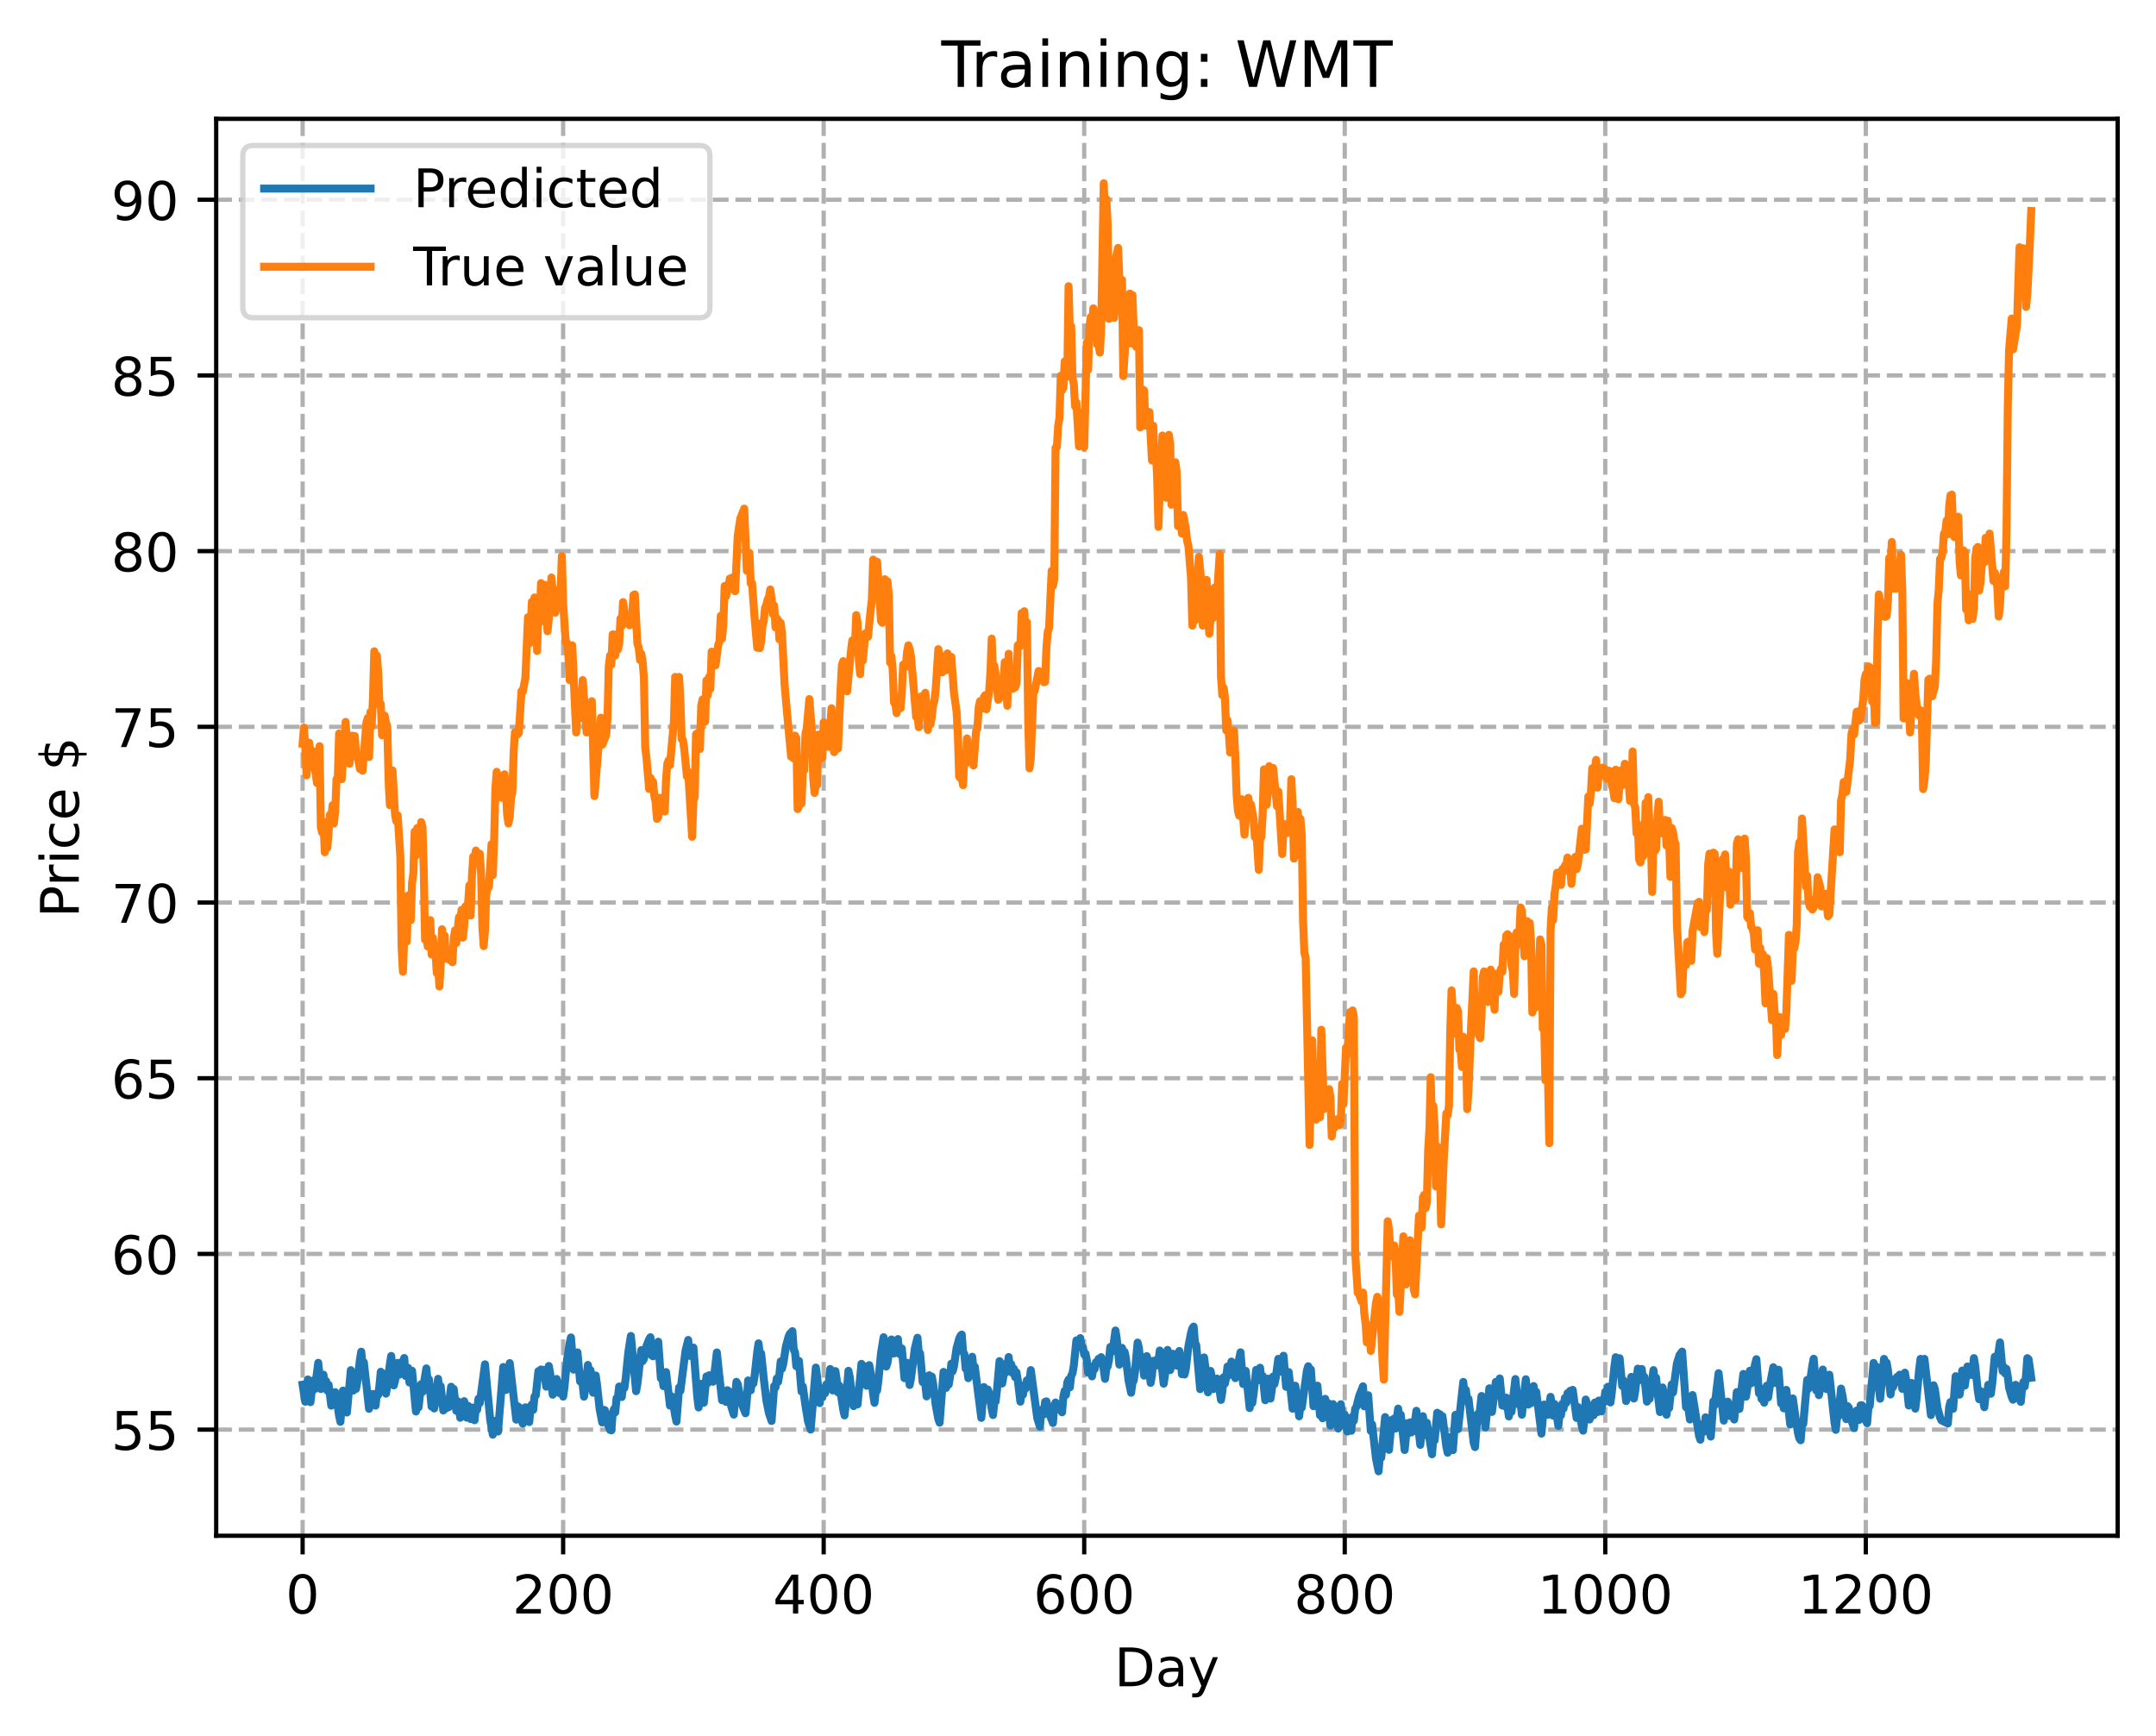 <?xml version="1.0" encoding="utf-8" standalone="no"?>
<!DOCTYPE svg PUBLIC "-//W3C//DTD SVG 1.1//EN"
  "http://www.w3.org/Graphics/SVG/1.1/DTD/svg11.dtd">
<!-- Created with matplotlib (https://matplotlib.org/) -->
<svg height="325.986pt" version="1.1" viewBox="0 0 404.923 325.986" width="404.923pt" xmlns="http://www.w3.org/2000/svg" xmlns:xlink="http://www.w3.org/1999/xlink">
 <defs>
  <style type="text/css">
*{stroke-linecap:butt;stroke-linejoin:round;}
  </style>
 </defs>
 <g id="figure_1">
  <g id="patch_1">
   <path d="M 0 325.986 
L 404.923 325.986 
L 404.923 0 
L 0 0 
z
" style="fill:#ffffff;"/>
  </g>
  <g id="axes_1">
   <g id="patch_2">
    <path d="M 40.603 288.43 
L 397.723 288.43 
L 397.723 22.318 
L 40.603 22.318 
z
" style="fill:#ffffff;"/>
   </g>
   <g id="matplotlib.axis_1">
    <g id="xtick_1">
     <g id="line2d_1">
      <path clip-path="url(#p0cff9ed902)" d="M 56.836 288.43 
L 56.836 22.318 
" style="fill:none;stroke:#b0b0b0;stroke-dasharray:2.96,1.28;stroke-dashoffset:0;stroke-width:0.8;"/>
     </g>
     <g id="line2d_2">
      <defs>
       <path d="M 0 0 
L 0 3.5 
" id="m3adfa69334" style="stroke:#000000;stroke-width:0.8;"/>
      </defs>
      <g>
       <use style="stroke:#000000;stroke-width:0.8;" x="56.836" xlink:href="#m3adfa69334" y="288.43"/>
      </g>
     </g>
     <g id="text_1">
      <!-- 0 -->
      <defs>
       <path d="M 31.781 66.406 
Q 24.172 66.406 20.328 58.906 
Q 16.5 51.422 16.5 36.375 
Q 16.5 21.391 20.328 13.891 
Q 24.172 6.391 31.781 6.391 
Q 39.453 6.391 43.281 13.891 
Q 47.125 21.391 47.125 36.375 
Q 47.125 51.422 43.281 58.906 
Q 39.453 66.406 31.781 66.406 
z
M 31.781 74.219 
Q 44.047 74.219 50.516 64.516 
Q 56.984 54.828 56.984 36.375 
Q 56.984 17.969 50.516 8.266 
Q 44.047 -1.422 31.781 -1.422 
Q 19.531 -1.422 13.062 8.266 
Q 6.594 17.969 6.594 36.375 
Q 6.594 54.828 13.062 64.516 
Q 19.531 74.219 31.781 74.219 
z
" id="DejaVuSans-48"/>
      </defs>
      <g transform="translate(53.655 303.029)scale(0.1 -0.1)">
       <use xlink:href="#DejaVuSans-48"/>
      </g>
     </g>
    </g>
    <g id="xtick_2">
     <g id="line2d_3">
      <path clip-path="url(#p0cff9ed902)" d="M 105.766 288.43 
L 105.766 22.318 
" style="fill:none;stroke:#b0b0b0;stroke-dasharray:2.96,1.28;stroke-dashoffset:0;stroke-width:0.8;"/>
     </g>
     <g id="line2d_4">
      <g>
       <use style="stroke:#000000;stroke-width:0.8;" x="105.766" xlink:href="#m3adfa69334" y="288.43"/>
      </g>
     </g>
     <g id="text_2">
      <!-- 200 -->
      <defs>
       <path d="M 19.188 8.297 
L 53.609 8.297 
L 53.609 0 
L 7.328 0 
L 7.328 8.297 
Q 12.938 14.109 22.625 23.891 
Q 32.328 33.688 34.812 36.531 
Q 39.547 41.844 41.422 45.531 
Q 43.312 49.219 43.312 52.781 
Q 43.312 58.594 39.234 62.25 
Q 35.156 65.922 28.609 65.922 
Q 23.969 65.922 18.812 64.312 
Q 13.672 62.703 7.812 59.422 
L 7.812 69.391 
Q 13.766 71.781 18.938 73 
Q 24.125 74.219 28.422 74.219 
Q 39.75 74.219 46.484 68.547 
Q 53.219 62.891 53.219 53.422 
Q 53.219 48.922 51.531 44.891 
Q 49.859 40.875 45.406 35.406 
Q 44.188 33.984 37.641 27.219 
Q 31.109 20.453 19.188 8.297 
z
" id="DejaVuSans-50"/>
      </defs>
      <g transform="translate(96.223 303.029)scale(0.1 -0.1)">
       <use xlink:href="#DejaVuSans-50"/>
       <use x="63.623" xlink:href="#DejaVuSans-48"/>
       <use x="127.246" xlink:href="#DejaVuSans-48"/>
      </g>
     </g>
    </g>
    <g id="xtick_3">
     <g id="line2d_5">
      <path clip-path="url(#p0cff9ed902)" d="M 154.697 288.43 
L 154.697 22.318 
" style="fill:none;stroke:#b0b0b0;stroke-dasharray:2.96,1.28;stroke-dashoffset:0;stroke-width:0.8;"/>
     </g>
     <g id="line2d_6">
      <g>
       <use style="stroke:#000000;stroke-width:0.8;" x="154.697" xlink:href="#m3adfa69334" y="288.43"/>
      </g>
     </g>
     <g id="text_3">
      <!-- 400 -->
      <defs>
       <path d="M 37.797 64.312 
L 12.891 25.391 
L 37.797 25.391 
z
M 35.203 72.906 
L 47.609 72.906 
L 47.609 25.391 
L 58.016 25.391 
L 58.016 17.188 
L 47.609 17.188 
L 47.609 0 
L 37.797 0 
L 37.797 17.188 
L 4.891 17.188 
L 4.891 26.703 
z
" id="DejaVuSans-52"/>
      </defs>
      <g transform="translate(145.153 303.029)scale(0.1 -0.1)">
       <use xlink:href="#DejaVuSans-52"/>
       <use x="63.623" xlink:href="#DejaVuSans-48"/>
       <use x="127.246" xlink:href="#DejaVuSans-48"/>
      </g>
     </g>
    </g>
    <g id="xtick_4">
     <g id="line2d_7">
      <path clip-path="url(#p0cff9ed902)" d="M 203.628 288.43 
L 203.628 22.318 
" style="fill:none;stroke:#b0b0b0;stroke-dasharray:2.96,1.28;stroke-dashoffset:0;stroke-width:0.8;"/>
     </g>
     <g id="line2d_8">
      <g>
       <use style="stroke:#000000;stroke-width:0.8;" x="203.628" xlink:href="#m3adfa69334" y="288.43"/>
      </g>
     </g>
     <g id="text_4">
      <!-- 600 -->
      <defs>
       <path d="M 33.016 40.375 
Q 26.375 40.375 22.484 35.828 
Q 18.609 31.297 18.609 23.391 
Q 18.609 15.531 22.484 10.953 
Q 26.375 6.391 33.016 6.391 
Q 39.656 6.391 43.531 10.953 
Q 47.406 15.531 47.406 23.391 
Q 47.406 31.297 43.531 35.828 
Q 39.656 40.375 33.016 40.375 
z
M 52.594 71.297 
L 52.594 62.312 
Q 48.875 64.062 45.094 64.984 
Q 41.312 65.922 37.594 65.922 
Q 27.828 65.922 22.672 59.328 
Q 17.531 52.734 16.797 39.406 
Q 19.672 43.656 24.016 45.922 
Q 28.375 48.188 33.594 48.188 
Q 44.578 48.188 50.953 41.516 
Q 57.328 34.859 57.328 23.391 
Q 57.328 12.156 50.688 5.359 
Q 44.047 -1.422 33.016 -1.422 
Q 20.359 -1.422 13.672 8.266 
Q 6.984 17.969 6.984 36.375 
Q 6.984 53.656 15.188 63.938 
Q 23.391 74.219 37.203 74.219 
Q 40.922 74.219 44.703 73.484 
Q 48.484 72.75 52.594 71.297 
z
" id="DejaVuSans-54"/>
      </defs>
      <g transform="translate(194.084 303.029)scale(0.1 -0.1)">
       <use xlink:href="#DejaVuSans-54"/>
       <use x="63.623" xlink:href="#DejaVuSans-48"/>
       <use x="127.246" xlink:href="#DejaVuSans-48"/>
      </g>
     </g>
    </g>
    <g id="xtick_5">
     <g id="line2d_9">
      <path clip-path="url(#p0cff9ed902)" d="M 252.558 288.43 
L 252.558 22.318 
" style="fill:none;stroke:#b0b0b0;stroke-dasharray:2.96,1.28;stroke-dashoffset:0;stroke-width:0.8;"/>
     </g>
     <g id="line2d_10">
      <g>
       <use style="stroke:#000000;stroke-width:0.8;" x="252.558" xlink:href="#m3adfa69334" y="288.43"/>
      </g>
     </g>
     <g id="text_5">
      <!-- 800 -->
      <defs>
       <path d="M 31.781 34.625 
Q 24.75 34.625 20.719 30.859 
Q 16.703 27.094 16.703 20.516 
Q 16.703 13.922 20.719 10.156 
Q 24.75 6.391 31.781 6.391 
Q 38.812 6.391 42.859 10.172 
Q 46.922 13.969 46.922 20.516 
Q 46.922 27.094 42.891 30.859 
Q 38.875 34.625 31.781 34.625 
z
M 21.922 38.812 
Q 15.578 40.375 12.031 44.719 
Q 8.5 49.078 8.5 55.328 
Q 8.5 64.062 14.719 69.141 
Q 20.953 74.219 31.781 74.219 
Q 42.672 74.219 48.875 69.141 
Q 55.078 64.062 55.078 55.328 
Q 55.078 49.078 51.531 44.719 
Q 48 40.375 41.703 38.812 
Q 48.828 37.156 52.797 32.312 
Q 56.781 27.484 56.781 20.516 
Q 56.781 9.906 50.312 4.234 
Q 43.844 -1.422 31.781 -1.422 
Q 19.734 -1.422 13.25 4.234 
Q 6.781 9.906 6.781 20.516 
Q 6.781 27.484 10.781 32.312 
Q 14.797 37.156 21.922 38.812 
z
M 18.312 54.391 
Q 18.312 48.734 21.844 45.562 
Q 25.391 42.391 31.781 42.391 
Q 38.141 42.391 41.719 45.562 
Q 45.312 48.734 45.312 54.391 
Q 45.312 60.062 41.719 63.234 
Q 38.141 66.406 31.781 66.406 
Q 25.391 66.406 21.844 63.234 
Q 18.312 60.062 18.312 54.391 
z
" id="DejaVuSans-56"/>
      </defs>
      <g transform="translate(243.015 303.029)scale(0.1 -0.1)">
       <use xlink:href="#DejaVuSans-56"/>
       <use x="63.623" xlink:href="#DejaVuSans-48"/>
       <use x="127.246" xlink:href="#DejaVuSans-48"/>
      </g>
     </g>
    </g>
    <g id="xtick_6">
     <g id="line2d_11">
      <path clip-path="url(#p0cff9ed902)" d="M 301.489 288.43 
L 301.489 22.318 
" style="fill:none;stroke:#b0b0b0;stroke-dasharray:2.96,1.28;stroke-dashoffset:0;stroke-width:0.8;"/>
     </g>
     <g id="line2d_12">
      <g>
       <use style="stroke:#000000;stroke-width:0.8;" x="301.489" xlink:href="#m3adfa69334" y="288.43"/>
      </g>
     </g>
     <g id="text_6">
      <!-- 1000 -->
      <defs>
       <path d="M 12.406 8.297 
L 28.516 8.297 
L 28.516 63.922 
L 10.984 60.406 
L 10.984 69.391 
L 28.422 72.906 
L 38.281 72.906 
L 38.281 8.297 
L 54.391 8.297 
L 54.391 0 
L 12.406 0 
z
" id="DejaVuSans-49"/>
      </defs>
      <g transform="translate(288.764 303.029)scale(0.1 -0.1)">
       <use xlink:href="#DejaVuSans-49"/>
       <use x="63.623" xlink:href="#DejaVuSans-48"/>
       <use x="127.246" xlink:href="#DejaVuSans-48"/>
       <use x="190.869" xlink:href="#DejaVuSans-48"/>
      </g>
     </g>
    </g>
    <g id="xtick_7">
     <g id="line2d_13">
      <path clip-path="url(#p0cff9ed902)" d="M 350.419 288.43 
L 350.419 22.318 
" style="fill:none;stroke:#b0b0b0;stroke-dasharray:2.96,1.28;stroke-dashoffset:0;stroke-width:0.8;"/>
     </g>
     <g id="line2d_14">
      <g>
       <use style="stroke:#000000;stroke-width:0.8;" x="350.419" xlink:href="#m3adfa69334" y="288.43"/>
      </g>
     </g>
     <g id="text_7">
      <!-- 1200 -->
      <g transform="translate(337.694 303.029)scale(0.1 -0.1)">
       <use xlink:href="#DejaVuSans-49"/>
       <use x="63.623" xlink:href="#DejaVuSans-50"/>
       <use x="127.246" xlink:href="#DejaVuSans-48"/>
       <use x="190.869" xlink:href="#DejaVuSans-48"/>
      </g>
     </g>
    </g>
    <g id="text_8">
     <!-- Day -->
     <defs>
      <path d="M 19.672 64.797 
L 19.672 8.109 
L 31.594 8.109 
Q 46.688 8.109 53.688 14.938 
Q 60.688 21.781 60.688 36.531 
Q 60.688 51.172 53.688 57.984 
Q 46.688 64.797 31.594 64.797 
z
M 9.812 72.906 
L 30.078 72.906 
Q 51.266 72.906 61.172 64.094 
Q 71.094 55.281 71.094 36.531 
Q 71.094 17.672 61.125 8.828 
Q 51.172 0 30.078 0 
L 9.812 0 
z
" id="DejaVuSans-68"/>
      <path d="M 34.281 27.484 
Q 23.391 27.484 19.188 25 
Q 14.984 22.516 14.984 16.5 
Q 14.984 11.719 18.141 8.906 
Q 21.297 6.109 26.703 6.109 
Q 34.188 6.109 38.703 11.406 
Q 43.219 16.703 43.219 25.484 
L 43.219 27.484 
z
M 52.203 31.203 
L 52.203 0 
L 43.219 0 
L 43.219 8.297 
Q 40.141 3.328 35.547 0.953 
Q 30.953 -1.422 24.312 -1.422 
Q 15.922 -1.422 10.953 3.297 
Q 6 8.016 6 15.922 
Q 6 25.141 12.172 29.828 
Q 18.359 34.516 30.609 34.516 
L 43.219 34.516 
L 43.219 35.406 
Q 43.219 41.609 39.141 45 
Q 35.062 48.391 27.688 48.391 
Q 23 48.391 18.547 47.266 
Q 14.109 46.141 10.016 43.891 
L 10.016 52.203 
Q 14.938 54.109 19.578 55.047 
Q 24.219 56 28.609 56 
Q 40.484 56 46.344 49.844 
Q 52.203 43.703 52.203 31.203 
z
" id="DejaVuSans-97"/>
      <path d="M 32.172 -5.078 
Q 28.375 -14.844 24.75 -17.812 
Q 21.141 -20.797 15.094 -20.797 
L 7.906 -20.797 
L 7.906 -13.281 
L 13.188 -13.281 
Q 16.891 -13.281 18.938 -11.516 
Q 21 -9.766 23.484 -3.219 
L 25.094 0.875 
L 2.984 54.688 
L 12.5 54.688 
L 29.594 11.922 
L 46.688 54.688 
L 56.203 54.688 
z
" id="DejaVuSans-121"/>
     </defs>
     <g transform="translate(209.29 316.707)scale(0.1 -0.1)">
      <use xlink:href="#DejaVuSans-68"/>
      <use x="77.002" xlink:href="#DejaVuSans-97"/>
      <use x="138.281" xlink:href="#DejaVuSans-121"/>
     </g>
    </g>
   </g>
   <g id="matplotlib.axis_2">
    <g id="ytick_1">
     <g id="line2d_15">
      <path clip-path="url(#p0cff9ed902)" d="M 40.603 268.499 
L 397.723 268.499 
" style="fill:none;stroke:#b0b0b0;stroke-dasharray:2.96,1.28;stroke-dashoffset:0;stroke-width:0.8;"/>
     </g>
     <g id="line2d_16">
      <defs>
       <path d="M 0 0 
L -3.5 0 
" id="mb090303f06" style="stroke:#000000;stroke-width:0.8;"/>
      </defs>
      <g>
       <use style="stroke:#000000;stroke-width:0.8;" x="40.603" xlink:href="#mb090303f06" y="268.499"/>
      </g>
     </g>
     <g id="text_9">
      <!-- 55 -->
      <defs>
       <path d="M 10.797 72.906 
L 49.516 72.906 
L 49.516 64.594 
L 19.828 64.594 
L 19.828 46.734 
Q 21.969 47.469 24.109 47.828 
Q 26.266 48.188 28.422 48.188 
Q 40.625 48.188 47.75 41.5 
Q 54.891 34.812 54.891 23.391 
Q 54.891 11.625 47.562 5.094 
Q 40.234 -1.422 26.906 -1.422 
Q 22.312 -1.422 17.547 -0.641 
Q 12.797 0.141 7.719 1.703 
L 7.719 11.625 
Q 12.109 9.234 16.797 8.062 
Q 21.484 6.891 26.703 6.891 
Q 35.156 6.891 40.078 11.328 
Q 45.016 15.766 45.016 23.391 
Q 45.016 31 40.078 35.438 
Q 35.156 39.891 26.703 39.891 
Q 22.75 39.891 18.812 39.016 
Q 14.891 38.141 10.797 36.281 
z
" id="DejaVuSans-53"/>
      </defs>
      <g transform="translate(20.878 272.298)scale(0.1 -0.1)">
       <use xlink:href="#DejaVuSans-53"/>
       <use x="63.623" xlink:href="#DejaVuSans-53"/>
      </g>
     </g>
    </g>
    <g id="ytick_2">
     <g id="line2d_17">
      <path clip-path="url(#p0cff9ed902)" d="M 40.603 235.501 
L 397.723 235.501 
" style="fill:none;stroke:#b0b0b0;stroke-dasharray:2.96,1.28;stroke-dashoffset:0;stroke-width:0.8;"/>
     </g>
     <g id="line2d_18">
      <g>
       <use style="stroke:#000000;stroke-width:0.8;" x="40.603" xlink:href="#mb090303f06" y="235.501"/>
      </g>
     </g>
     <g id="text_10">
      <!-- 60 -->
      <g transform="translate(20.878 239.3)scale(0.1 -0.1)">
       <use xlink:href="#DejaVuSans-54"/>
       <use x="63.623" xlink:href="#DejaVuSans-48"/>
      </g>
     </g>
    </g>
    <g id="ytick_3">
     <g id="line2d_19">
      <path clip-path="url(#p0cff9ed902)" d="M 40.603 202.504 
L 397.723 202.504 
" style="fill:none;stroke:#b0b0b0;stroke-dasharray:2.96,1.28;stroke-dashoffset:0;stroke-width:0.8;"/>
     </g>
     <g id="line2d_20">
      <g>
       <use style="stroke:#000000;stroke-width:0.8;" x="40.603" xlink:href="#mb090303f06" y="202.504"/>
      </g>
     </g>
     <g id="text_11">
      <!-- 65 -->
      <g transform="translate(20.878 206.303)scale(0.1 -0.1)">
       <use xlink:href="#DejaVuSans-54"/>
       <use x="63.623" xlink:href="#DejaVuSans-53"/>
      </g>
     </g>
    </g>
    <g id="ytick_4">
     <g id="line2d_21">
      <path clip-path="url(#p0cff9ed902)" d="M 40.603 169.506 
L 397.723 169.506 
" style="fill:none;stroke:#b0b0b0;stroke-dasharray:2.96,1.28;stroke-dashoffset:0;stroke-width:0.8;"/>
     </g>
     <g id="line2d_22">
      <g>
       <use style="stroke:#000000;stroke-width:0.8;" x="40.603" xlink:href="#mb090303f06" y="169.506"/>
      </g>
     </g>
     <g id="text_12">
      <!-- 70 -->
      <defs>
       <path d="M 8.203 72.906 
L 55.078 72.906 
L 55.078 68.703 
L 28.609 0 
L 18.312 0 
L 43.219 64.594 
L 8.203 64.594 
z
" id="DejaVuSans-55"/>
      </defs>
      <g transform="translate(20.878 173.305)scale(0.1 -0.1)">
       <use xlink:href="#DejaVuSans-55"/>
       <use x="63.623" xlink:href="#DejaVuSans-48"/>
      </g>
     </g>
    </g>
    <g id="ytick_5">
     <g id="line2d_23">
      <path clip-path="url(#p0cff9ed902)" d="M 40.603 136.509 
L 397.723 136.509 
" style="fill:none;stroke:#b0b0b0;stroke-dasharray:2.96,1.28;stroke-dashoffset:0;stroke-width:0.8;"/>
     </g>
     <g id="line2d_24">
      <g>
       <use style="stroke:#000000;stroke-width:0.8;" x="40.603" xlink:href="#mb090303f06" y="136.509"/>
      </g>
     </g>
     <g id="text_13">
      <!-- 75 -->
      <g transform="translate(20.878 140.308)scale(0.1 -0.1)">
       <use xlink:href="#DejaVuSans-55"/>
       <use x="63.623" xlink:href="#DejaVuSans-53"/>
      </g>
     </g>
    </g>
    <g id="ytick_6">
     <g id="line2d_25">
      <path clip-path="url(#p0cff9ed902)" d="M 40.603 103.511 
L 397.723 103.511 
" style="fill:none;stroke:#b0b0b0;stroke-dasharray:2.96,1.28;stroke-dashoffset:0;stroke-width:0.8;"/>
     </g>
     <g id="line2d_26">
      <g>
       <use style="stroke:#000000;stroke-width:0.8;" x="40.603" xlink:href="#mb090303f06" y="103.511"/>
      </g>
     </g>
     <g id="text_14">
      <!-- 80 -->
      <g transform="translate(20.878 107.31)scale(0.1 -0.1)">
       <use xlink:href="#DejaVuSans-56"/>
       <use x="63.623" xlink:href="#DejaVuSans-48"/>
      </g>
     </g>
    </g>
    <g id="ytick_7">
     <g id="line2d_27">
      <path clip-path="url(#p0cff9ed902)" d="M 40.603 70.513 
L 397.723 70.513 
" style="fill:none;stroke:#b0b0b0;stroke-dasharray:2.96,1.28;stroke-dashoffset:0;stroke-width:0.8;"/>
     </g>
     <g id="line2d_28">
      <g>
       <use style="stroke:#000000;stroke-width:0.8;" x="40.603" xlink:href="#mb090303f06" y="70.513"/>
      </g>
     </g>
     <g id="text_15">
      <!-- 85 -->
      <g transform="translate(20.878 74.313)scale(0.1 -0.1)">
       <use xlink:href="#DejaVuSans-56"/>
       <use x="63.623" xlink:href="#DejaVuSans-53"/>
      </g>
     </g>
    </g>
    <g id="ytick_8">
     <g id="line2d_29">
      <path clip-path="url(#p0cff9ed902)" d="M 40.603 37.516 
L 397.723 37.516 
" style="fill:none;stroke:#b0b0b0;stroke-dasharray:2.96,1.28;stroke-dashoffset:0;stroke-width:0.8;"/>
     </g>
     <g id="line2d_30">
      <g>
       <use style="stroke:#000000;stroke-width:0.8;" x="40.603" xlink:href="#mb090303f06" y="37.516"/>
      </g>
     </g>
     <g id="text_16">
      <!-- 90 -->
      <defs>
       <path d="M 10.984 1.516 
L 10.984 10.5 
Q 14.703 8.734 18.5 7.812 
Q 22.312 6.891 25.984 6.891 
Q 35.75 6.891 40.891 13.453 
Q 46.047 20.016 46.781 33.406 
Q 43.953 29.203 39.594 26.953 
Q 35.25 24.703 29.984 24.703 
Q 19.047 24.703 12.672 31.312 
Q 6.297 37.938 6.297 49.422 
Q 6.297 60.641 12.938 67.422 
Q 19.578 74.219 30.609 74.219 
Q 43.266 74.219 49.922 64.516 
Q 56.594 54.828 56.594 36.375 
Q 56.594 19.141 48.406 8.859 
Q 40.234 -1.422 26.422 -1.422 
Q 22.703 -1.422 18.891 -0.688 
Q 15.094 0.047 10.984 1.516 
z
M 30.609 32.422 
Q 37.25 32.422 41.125 36.953 
Q 45.016 41.5 45.016 49.422 
Q 45.016 57.281 41.125 61.844 
Q 37.25 66.406 30.609 66.406 
Q 23.969 66.406 20.094 61.844 
Q 16.219 57.281 16.219 49.422 
Q 16.219 41.5 20.094 36.953 
Q 23.969 32.422 30.609 32.422 
z
" id="DejaVuSans-57"/>
      </defs>
      <g transform="translate(20.878 41.315)scale(0.1 -0.1)">
       <use xlink:href="#DejaVuSans-57"/>
       <use x="63.623" xlink:href="#DejaVuSans-48"/>
      </g>
     </g>
    </g>
    <g id="text_17">
     <!-- Price $ -->
     <defs>
      <path d="M 19.672 64.797 
L 19.672 37.406 
L 32.078 37.406 
Q 38.969 37.406 42.719 40.969 
Q 46.484 44.531 46.484 51.125 
Q 46.484 57.672 42.719 61.234 
Q 38.969 64.797 32.078 64.797 
z
M 9.812 72.906 
L 32.078 72.906 
Q 44.344 72.906 50.609 67.359 
Q 56.891 61.812 56.891 51.125 
Q 56.891 40.328 50.609 34.812 
Q 44.344 29.297 32.078 29.297 
L 19.672 29.297 
L 19.672 0 
L 9.812 0 
z
" id="DejaVuSans-80"/>
      <path d="M 41.109 46.297 
Q 39.594 47.172 37.812 47.578 
Q 36.031 48 33.891 48 
Q 26.266 48 22.188 43.047 
Q 18.109 38.094 18.109 28.812 
L 18.109 0 
L 9.078 0 
L 9.078 54.688 
L 18.109 54.688 
L 18.109 46.188 
Q 20.953 51.172 25.484 53.578 
Q 30.031 56 36.531 56 
Q 37.453 56 38.578 55.875 
Q 39.703 55.766 41.062 55.516 
z
" id="DejaVuSans-114"/>
      <path d="M 9.422 54.688 
L 18.406 54.688 
L 18.406 0 
L 9.422 0 
z
M 9.422 75.984 
L 18.406 75.984 
L 18.406 64.594 
L 9.422 64.594 
z
" id="DejaVuSans-105"/>
      <path d="M 48.781 52.594 
L 48.781 44.188 
Q 44.969 46.297 41.141 47.344 
Q 37.312 48.391 33.406 48.391 
Q 24.656 48.391 19.812 42.844 
Q 14.984 37.312 14.984 27.297 
Q 14.984 17.281 19.812 11.734 
Q 24.656 6.203 33.406 6.203 
Q 37.312 6.203 41.141 7.25 
Q 44.969 8.297 48.781 10.406 
L 48.781 2.094 
Q 45.016 0.344 40.984 -0.531 
Q 36.969 -1.422 32.422 -1.422 
Q 20.062 -1.422 12.781 6.344 
Q 5.516 14.109 5.516 27.297 
Q 5.516 40.672 12.859 48.328 
Q 20.219 56 33.016 56 
Q 37.156 56 41.109 55.141 
Q 45.062 54.297 48.781 52.594 
z
" id="DejaVuSans-99"/>
      <path d="M 56.203 29.594 
L 56.203 25.203 
L 14.891 25.203 
Q 15.484 15.922 20.484 11.062 
Q 25.484 6.203 34.422 6.203 
Q 39.594 6.203 44.453 7.469 
Q 49.312 8.734 54.109 11.281 
L 54.109 2.781 
Q 49.266 0.734 44.188 -0.344 
Q 39.109 -1.422 33.891 -1.422 
Q 20.797 -1.422 13.156 6.188 
Q 5.516 13.812 5.516 26.812 
Q 5.516 40.234 12.766 48.109 
Q 20.016 56 32.328 56 
Q 43.359 56 49.781 48.891 
Q 56.203 41.797 56.203 29.594 
z
M 47.219 32.234 
Q 47.125 39.594 43.094 43.984 
Q 39.062 48.391 32.422 48.391 
Q 24.906 48.391 20.391 44.141 
Q 15.875 39.891 15.188 32.172 
z
" id="DejaVuSans-101"/>
      <path id="DejaVuSans-32"/>
      <path d="M 33.797 -14.703 
L 28.906 -14.703 
L 28.859 0 
Q 23.734 0.094 18.609 1.188 
Q 13.484 2.297 8.297 4.5 
L 8.297 13.281 
Q 13.281 10.156 18.375 8.562 
Q 23.484 6.984 28.906 6.938 
L 28.906 29.203 
Q 18.109 30.953 13.203 35.156 
Q 8.297 39.359 8.297 46.688 
Q 8.297 54.641 13.625 59.219 
Q 18.953 63.812 28.906 64.5 
L 28.906 75.984 
L 33.797 75.984 
L 33.797 64.656 
Q 38.328 64.453 42.578 63.688 
Q 46.828 62.938 50.875 61.625 
L 50.875 53.078 
Q 46.828 55.125 42.547 56.25 
Q 38.281 57.375 33.797 57.562 
L 33.797 36.719 
Q 44.875 35.016 50.094 30.609 
Q 55.328 26.219 55.328 18.609 
Q 55.328 10.359 49.781 5.594 
Q 44.234 0.828 33.797 0.094 
z
M 28.906 37.594 
L 28.906 57.625 
Q 23.25 56.984 20.266 54.391 
Q 17.281 51.812 17.281 47.516 
Q 17.281 43.312 20.031 40.969 
Q 22.797 38.625 28.906 37.594 
z
M 33.797 28.219 
L 33.797 7.078 
Q 39.984 7.906 43.141 10.594 
Q 46.297 13.281 46.297 17.672 
Q 46.297 21.969 43.281 24.5 
Q 40.281 27.047 33.797 28.219 
z
" id="DejaVuSans-36"/>
     </defs>
     <g transform="translate(14.798 172.342)rotate(-90)scale(0.1 -0.1)">
      <use xlink:href="#DejaVuSans-80"/>
      <use x="58.553" xlink:href="#DejaVuSans-114"/>
      <use x="99.666" xlink:href="#DejaVuSans-105"/>
      <use x="127.449" xlink:href="#DejaVuSans-99"/>
      <use x="182.43" xlink:href="#DejaVuSans-101"/>
      <use x="243.953" xlink:href="#DejaVuSans-32"/>
      <use x="275.74" xlink:href="#DejaVuSans-36"/>
     </g>
    </g>
   </g>
   <g id="line2d_31">
    <path clip-path="url(#p0cff9ed902)" d="M 56.836 260.064 
L 57.325 263.267 
L 57.814 259.083 
L 58.304 263.346 
L 58.793 259.279 
L 59.038 260.934 
L 59.282 259.716 
L 59.772 255.955 
L 60.261 260.879 
L 60.506 259.986 
L 60.75 258.185 
L 60.995 260.167 
L 61.24 259.374 
L 61.484 261.19 
L 61.729 260.09 
L 62.218 263.999 
L 62.463 262.238 
L 62.708 263.189 
L 62.952 261.468 
L 63.197 262.545 
L 63.686 265.903 
L 63.931 267.038 
L 64.42 261.171 
L 64.665 261.993 
L 65.154 265.29 
L 65.888 257.335 
L 66.133 258.845 
L 66.377 261.158 
L 66.622 259.733 
L 66.867 260.851 
L 67.111 259.495 
L 67.601 255.353 
L 67.845 253.866 
L 68.09 256.274 
L 68.335 255.857 
L 69.313 264.601 
L 69.558 262.816 
L 69.802 263.739 
L 70.047 261.801 
L 70.292 262.266 
L 70.536 264 
L 70.781 261.734 
L 71.026 262.001 
L 71.27 260.228 
L 71.515 257.64 
L 71.76 258.912 
L 72.004 257.98 
L 72.249 259.404 
L 72.494 261.74 
L 72.738 260.244 
L 73.228 256.186 
L 73.472 254.659 
L 73.962 260.195 
L 74.206 259.279 
L 74.696 255.964 
L 74.94 258.207 
L 75.185 257.743 
L 75.429 256.311 
L 75.919 255.051 
L 76.163 258.421 
L 76.408 258.14 
L 76.653 256.904 
L 76.897 259.657 
L 77.142 258.935 
L 77.387 257.453 
L 78.121 265.105 
L 78.365 263.299 
L 78.61 264.334 
L 79.099 259.968 
L 79.344 261.432 
L 80.078 257.004 
L 80.323 259.508 
L 80.567 259.07 
L 81.056 264.171 
L 81.301 262.925 
L 81.546 264.525 
L 81.79 263.093 
L 82.28 258.962 
L 82.524 261.227 
L 82.769 260.342 
L 83.258 264.911 
L 83.503 263.209 
L 83.748 264.528 
L 83.992 262.876 
L 84.237 264.31 
L 84.726 260.446 
L 84.971 262.186 
L 85.216 260.868 
L 85.705 264.977 
L 85.95 263.155 
L 86.194 264.349 
L 86.439 266.272 
L 86.684 264.118 
L 86.928 265.018 
L 87.173 263.155 
L 87.417 264.307 
L 87.662 266.252 
L 87.907 264.024 
L 88.151 264.921 
L 88.396 266.515 
L 88.641 264.353 
L 88.885 265.249 
L 89.13 266.738 
L 89.375 264.28 
L 89.619 264.764 
L 89.864 262.702 
L 90.109 263.503 
L 91.087 256.233 
L 92.066 266.649 
L 92.555 269.447 
L 92.8 266.862 
L 93.044 267.032 
L 93.289 268.267 
L 93.534 268.869 
L 94.512 256.75 
L 95.002 261.072 
L 95.246 259.758 
L 95.736 256.009 
L 96.959 266.628 
L 97.204 264.098 
L 97.448 264.271 
L 97.938 266.678 
L 98.182 267.378 
L 98.427 264.598 
L 98.672 264.313 
L 99.161 266.445 
L 99.405 267.073 
L 99.65 264.135 
L 99.895 263.774 
L 100.139 264.802 
L 100.384 262.285 
L 100.629 262.087 
L 101.118 257.519 
L 101.363 258.471 
L 101.607 257.206 
L 101.852 258.331 
L 102.097 257.276 
L 102.341 258.351 
L 102.586 260.437 
L 102.831 259.037 
L 103.075 256.55 
L 103.32 257.898 
L 103.809 261.946 
L 104.054 260.083 
L 104.299 260.468 
L 104.543 258.992 
L 104.788 259.801 
L 105.032 261.63 
L 105.277 259.968 
L 105.522 260.559 
L 105.766 262.287 
L 106.011 260.571 
L 106.5 255.362 
L 106.99 252.276 
L 107.234 251.191 
L 107.724 257.237 
L 107.968 256.771 
L 108.458 253.995 
L 108.947 259.454 
L 109.192 258.609 
L 109.436 260.094 
L 109.681 262.314 
L 109.926 260.834 
L 110.415 256.353 
L 110.66 258.167 
L 110.904 257.337 
L 111.149 259.035 
L 111.393 261.573 
L 111.638 260.387 
L 111.883 258.327 
L 112.127 260.075 
L 112.617 264.621 
L 113.106 267.156 
L 113.351 264.787 
L 113.595 264.841 
L 114.085 267.347 
L 114.574 268.548 
L 114.819 268.638 
L 115.063 265.451 
L 115.308 264.654 
L 115.553 265.25 
L 115.797 262.595 
L 116.042 262.517 
L 116.287 260.406 
L 116.531 260.746 
L 116.776 262.376 
L 117.02 260.295 
L 117.265 260.679 
L 117.51 258.927 
L 117.999 254.054 
L 118.488 250.909 
L 119.467 261.286 
L 119.712 259.914 
L 120.446 253.57 
L 120.69 255.654 
L 120.935 255.231 
L 121.424 252.779 
L 121.914 251.54 
L 122.158 251.148 
L 122.403 254.552 
L 122.648 254.734 
L 123.137 253.04 
L 123.626 251.99 
L 124.115 258.862 
L 124.36 258.403 
L 124.605 260.338 
L 124.849 259.512 
L 125.094 257.698 
L 125.828 263.995 
L 126.073 262.218 
L 126.317 262.893 
L 126.807 265.832 
L 127.051 266.985 
L 127.541 260.601 
L 127.785 261.216 
L 128.275 257.371 
L 128.764 253.633 
L 129.253 251.665 
L 129.498 254.639 
L 129.742 254.667 
L 130.232 253.099 
L 130.966 262.441 
L 131.21 264.34 
L 131.7 259.905 
L 131.944 260.947 
L 132.189 263.449 
L 132.678 258.518 
L 132.923 259.767 
L 133.168 258.296 
L 133.412 259.44 
L 133.657 258.249 
L 133.902 259.505 
L 134.146 258.197 
L 134.636 254.004 
L 135.125 258.679 
L 135.614 262.99 
L 135.859 261.19 
L 136.103 261.662 
L 136.348 263.289 
L 136.593 261.095 
L 136.837 261.265 
L 137.327 264.099 
L 137.816 265.685 
L 138.305 259.53 
L 138.55 259.925 
L 139.039 262.484 
L 139.529 264.246 
L 140.018 265.433 
L 140.263 262.947 
L 140.507 259.262 
L 140.752 259.53 
L 140.996 261.128 
L 141.241 259.363 
L 141.486 259.841 
L 141.73 258.404 
L 142.22 253.903 
L 142.464 252.299 
L 142.709 254.579 
L 142.954 254.2 
L 143.443 258.922 
L 143.932 263.015 
L 144.422 265.427 
L 144.911 266.879 
L 145.4 260.331 
L 145.645 260.589 
L 145.89 258.888 
L 146.134 259.536 
L 146.379 258.161 
L 146.624 255.686 
L 146.868 257.051 
L 147.113 256.108 
L 147.602 252.885 
L 148.091 251.085 
L 148.336 250.509 
L 148.825 250.015 
L 149.07 253.499 
L 149.315 253.967 
L 149.559 256.59 
L 149.804 256.626 
L 150.049 255.592 
L 150.538 261.333 
L 150.783 260.4 
L 151.272 263.986 
L 151.761 266.962 
L 152.251 268.491 
L 153.229 256.848 
L 153.474 258.631 
L 153.963 263.521 
L 154.208 261.614 
L 154.452 262.426 
L 154.697 260.767 
L 154.942 261.693 
L 155.186 260.014 
L 155.431 260.96 
L 155.676 259.482 
L 155.92 257.112 
L 156.165 258.719 
L 156.41 261.144 
L 156.654 259.811 
L 156.899 257.508 
L 157.144 259.129 
L 157.388 261.506 
L 157.633 260.223 
L 157.878 261.549 
L 158.367 264.736 
L 158.612 265.831 
L 158.856 263.545 
L 159.345 257.458 
L 159.59 258.646 
L 160.079 262.671 
L 160.324 264.087 
L 160.569 261.943 
L 160.813 262.16 
L 161.058 263.764 
L 161.792 256.148 
L 162.037 257.524 
L 162.281 256.57 
L 162.526 257.886 
L 162.771 260.265 
L 163.015 258.856 
L 163.26 256.387 
L 163.505 257.696 
L 163.994 261.889 
L 164.239 263.463 
L 164.483 261.147 
L 164.728 261.157 
L 164.972 259.295 
L 165.462 254.176 
L 165.951 251.15 
L 166.44 256.653 
L 166.685 255.935 
L 167.174 252.453 
L 167.419 251.57 
L 167.664 254.169 
L 167.908 254.192 
L 168.398 252.235 
L 168.642 251.496 
L 168.887 254.267 
L 169.132 254.325 
L 169.376 253.255 
L 169.866 258.841 
L 170.11 257.95 
L 170.355 255.951 
L 170.6 257.641 
L 170.844 260.123 
L 171.089 258.868 
L 171.823 253.232 
L 172.312 251.25 
L 172.557 254.085 
L 172.801 254.172 
L 173.291 259.575 
L 173.535 258.733 
L 173.78 260.033 
L 174.025 262.264 
L 174.269 260.719 
L 174.514 258.293 
L 174.759 259.705 
L 175.003 258.545 
L 175.248 259.84 
L 175.737 263.89 
L 176.227 266.498 
L 176.471 267.196 
L 177.205 257.66 
L 177.45 258.613 
L 177.694 260.663 
L 177.939 259.17 
L 178.184 260.039 
L 178.428 258.545 
L 178.673 256.116 
L 178.918 257.538 
L 179.162 256.608 
L 179.652 253.229 
L 180.141 251.429 
L 180.386 250.887 
L 180.63 250.65 
L 180.875 253.909 
L 181.12 254.315 
L 181.364 257.064 
L 181.609 256.803 
L 181.854 258.838 
L 182.098 258.053 
L 182.588 254.816 
L 182.832 257.118 
L 183.077 256.686 
L 184.3 266.301 
L 184.789 260.512 
L 185.034 261.128 
L 185.279 262.863 
L 185.523 260.967 
L 185.768 261.612 
L 186.257 264.603 
L 186.502 265.767 
L 186.747 263.235 
L 186.991 263.229 
L 187.236 261.128 
L 187.725 255.634 
L 187.97 257.166 
L 188.215 259.837 
L 188.459 258.487 
L 188.704 256.193 
L 188.948 257.744 
L 189.193 256.694 
L 189.438 254.863 
L 189.682 257.007 
L 189.927 256.235 
L 190.172 257.887 
L 190.416 257.062 
L 190.661 258.667 
L 190.906 257.747 
L 191.15 259.178 
L 191.64 263.254 
L 191.884 261.419 
L 192.129 261.942 
L 192.374 260.158 
L 192.618 260.805 
L 192.863 259.246 
L 193.108 260.017 
L 193.352 259.318 
L 193.597 257.323 
L 194.82 266.387 
L 195.309 267.953 
L 195.554 265.085 
L 195.799 264.677 
L 196.043 265.643 
L 196.288 263.279 
L 196.533 263.194 
L 197.022 265.389 
L 197.756 267.258 
L 198.001 264.052 
L 198.245 263.41 
L 198.49 264.444 
L 198.735 264.462 
L 198.979 264.75 
L 199.224 264.865 
L 199.469 265.25 
L 199.713 262.296 
L 199.958 261.221 
L 200.203 261.969 
L 200.447 259.657 
L 200.692 259.097 
L 200.936 260.564 
L 201.181 258.377 
L 201.426 257.943 
L 201.67 256.508 
L 202.16 251.745 
L 202.404 253.089 
L 202.649 252.884 
L 202.894 251.312 
L 203.138 253.129 
L 203.383 253.013 
L 203.628 254.421 
L 203.872 254.238 
L 204.117 255.476 
L 204.362 257.815 
L 204.606 256.556 
L 204.851 256.835 
L 205.096 258.503 
L 205.34 256.964 
L 205.585 257.13 
L 205.83 255.84 
L 206.074 256.089 
L 206.319 255.207 
L 206.563 255.783 
L 206.808 254.89 
L 207.053 255.518 
L 207.542 258.971 
L 207.787 257.005 
L 208.031 256.63 
L 208.276 255.484 
L 208.521 252.983 
L 208.765 253.893 
L 209.01 253.39 
L 209.499 249.886 
L 209.744 251.473 
L 210.233 256.292 
L 210.478 255.432 
L 210.723 253.14 
L 210.967 254.075 
L 211.212 253.896 
L 211.457 255.099 
L 211.946 259.201 
L 212.435 261.58 
L 212.68 259.734 
L 212.924 259.28 
L 213.169 257.595 
L 213.658 252.156 
L 213.903 253.192 
L 214.148 255.618 
L 214.392 255.097 
L 214.637 256.258 
L 214.882 258.366 
L 215.126 257.202 
L 215.371 254.692 
L 215.616 255.543 
L 216.105 259.723 
L 216.35 258.296 
L 216.594 255.588 
L 216.839 256.453 
L 217.084 255.473 
L 217.328 256.427 
L 217.573 255.544 
L 217.818 253.647 
L 218.062 255.329 
L 218.551 259.878 
L 218.796 258.293 
L 219.285 253.53 
L 219.775 257.321 
L 220.019 256.28 
L 220.264 254.25 
L 220.509 255.828 
L 220.753 255.209 
L 220.998 256.485 
L 221.243 255.621 
L 221.487 253.734 
L 221.732 255.293 
L 221.977 258.096 
L 222.221 257.194 
L 222.466 258.151 
L 222.711 257.104 
L 223.2 252.849 
L 223.689 250.336 
L 223.934 249.488 
L 224.179 249.149 
L 224.423 252.135 
L 224.668 252.605 
L 225.402 260.9 
L 225.646 259.479 
L 226.136 254.94 
L 226.38 256.714 
L 226.87 261.504 
L 227.114 260.022 
L 227.359 257.483 
L 227.604 258.721 
L 227.848 260.902 
L 228.093 259.354 
L 228.338 260.298 
L 228.582 258.925 
L 228.827 259.607 
L 229.316 262.922 
L 229.561 261.467 
L 229.806 258.675 
L 230.05 259.862 
L 230.295 258.726 
L 230.539 256.651 
L 230.784 258.308 
L 231.029 257.489 
L 231.273 255.724 
L 231.518 257.734 
L 231.763 257.066 
L 232.007 258.838 
L 232.252 258.111 
L 232.741 255.121 
L 232.986 253.98 
L 233.475 259.937 
L 233.72 259.157 
L 233.965 257.47 
L 234.699 264.453 
L 234.943 262.727 
L 235.188 263.508 
L 235.433 261.843 
L 235.922 257.278 
L 236.167 259.259 
L 236.411 258.425 
L 236.656 256.874 
L 236.9 259.23 
L 237.145 258.412 
L 237.634 262.982 
L 238.124 258.935 
L 238.368 260.394 
L 238.613 262.675 
L 238.858 261.024 
L 239.102 258.544 
L 239.347 259.95 
L 239.592 258.824 
L 240.081 255.214 
L 240.326 257.632 
L 240.57 257.036 
L 241.06 254.624 
L 241.549 260.468 
L 241.794 259.545 
L 242.038 257.689 
L 242.527 262.319 
L 242.772 264.583 
L 243.261 260.257 
L 243.506 261.684 
L 243.995 266.002 
L 244.24 263.845 
L 244.485 264.383 
L 245.463 257.357 
L 245.708 256.598 
L 245.953 257.157 
L 246.197 257.205 
L 246.687 264.101 
L 246.931 263.169 
L 247.421 260.246 
L 247.91 265.812 
L 248.155 264.535 
L 248.399 266.375 
L 248.888 262.721 
L 249.133 264.81 
L 249.378 263.481 
L 249.867 267.762 
L 250.356 263.707 
L 250.601 265.639 
L 250.846 264.185 
L 251.335 268.298 
L 251.824 263.734 
L 252.314 267.756 
L 252.558 265.699 
L 253.048 268.87 
L 253.292 266.369 
L 253.537 267.229 
L 253.782 268.721 
L 254.026 266.069 
L 254.271 266.833 
L 254.515 264.598 
L 254.76 264.205 
L 255.249 262.239 
L 255.983 260.369 
L 256.228 264.123 
L 256.473 263.717 
L 256.962 262.044 
L 257.451 268.737 
L 257.696 267.527 
L 258.43 273.971 
L 258.919 276.334 
L 259.164 273.159 
L 259.409 273.784 
L 260.143 266.143 
L 260.632 270.752 
L 260.876 272.297 
L 261.366 266.679 
L 261.61 268.354 
L 261.855 266.415 
L 262.1 268.307 
L 262.589 264.548 
L 262.834 266.971 
L 263.078 265.693 
L 263.812 272.33 
L 264.302 267.297 
L 264.546 269.15 
L 264.791 267.159 
L 265.036 269.044 
L 265.28 267.057 
L 265.525 268.797 
L 266.014 264.965 
L 266.748 271.366 
L 267.237 265.981 
L 267.727 269.515 
L 267.971 267.2 
L 268.95 273.133 
L 269.195 270.166 
L 269.439 270.529 
L 269.929 265.336 
L 270.173 267.246 
L 270.418 265.602 
L 270.663 267.31 
L 270.907 265.98 
L 271.641 271.673 
L 271.886 272.841 
L 272.131 269.908 
L 272.375 270.396 
L 272.864 272.368 
L 273.354 265.723 
L 273.598 266.716 
L 273.843 268.406 
L 274.822 259.542 
L 275.066 262.067 
L 275.311 261.044 
L 275.556 263.205 
L 275.8 262.717 
L 276.779 270.966 
L 277.024 271.785 
L 277.513 265.589 
L 277.758 266.608 
L 278.247 262.183 
L 278.981 268.078 
L 279.715 260.745 
L 280.204 265.175 
L 280.938 259.532 
L 281.183 261.808 
L 281.427 260.695 
L 281.672 258.892 
L 282.161 263.987 
L 282.406 262.544 
L 282.651 264.114 
L 282.895 262.495 
L 283.385 266.029 
L 283.629 264.104 
L 283.874 265.156 
L 284.608 259.008 
L 285.097 263.719 
L 285.342 262.163 
L 285.586 263.585 
L 285.831 265.702 
L 286.565 259.042 
L 287.054 263.8 
L 287.299 262.153 
L 287.544 263.539 
L 288.033 260.319 
L 288.278 262.532 
L 288.522 261.392 
L 289.501 269.255 
L 289.99 263.8 
L 290.235 265.166 
L 290.479 263.853 
L 290.724 265.717 
L 291.213 262.347 
L 291.703 265.881 
L 291.947 263.677 
L 292.192 264.641 
L 292.681 267.811 
L 292.926 265.28 
L 293.171 265.8 
L 293.415 263.657 
L 293.66 264.533 
L 293.905 262.556 
L 294.149 263.507 
L 294.394 261.668 
L 294.639 262.854 
L 294.883 261.22 
L 295.128 262.526 
L 295.373 261.034 
L 295.862 264.587 
L 296.106 266.317 
L 296.351 264.26 
L 296.596 264.913 
L 297.085 267.824 
L 297.33 268.694 
L 297.574 266.402 
L 297.819 262.854 
L 298.064 263.622 
L 298.553 266.606 
L 298.798 264.079 
L 299.042 264.484 
L 299.287 265.817 
L 299.532 263.413 
L 299.776 263.727 
L 300.021 265.22 
L 300.266 263.042 
L 300.51 263.54 
L 300.755 265.086 
L 301 262.866 
L 301.244 263.388 
L 301.489 261.405 
L 301.734 262.171 
L 301.978 260.448 
L 302.223 261.465 
L 302.467 263.396 
L 302.712 261.553 
L 303.201 256.685 
L 303.446 254.903 
L 303.691 257.232 
L 303.935 256.576 
L 304.18 255.088 
L 304.669 260.289 
L 304.914 259.259 
L 305.159 260.781 
L 305.403 263.144 
L 305.648 261.561 
L 305.893 262.412 
L 306.137 260.882 
L 306.382 258.598 
L 306.871 262.662 
L 307.116 261.217 
L 307.605 257.05 
L 307.85 259.205 
L 308.094 258.692 
L 308.339 257.112 
L 308.584 259.329 
L 308.828 258.593 
L 309.318 263.253 
L 309.562 261.636 
L 309.807 262.726 
L 310.052 261.26 
L 310.541 257.324 
L 310.786 259.711 
L 311.03 258.755 
L 311.52 263.272 
L 311.764 265.206 
L 312.254 260.585 
L 312.498 261.95 
L 312.988 265.708 
L 313.232 263.696 
L 313.477 264.459 
L 313.966 260.01 
L 314.211 261.54 
L 314.7 257.87 
L 314.945 256.082 
L 315.434 254.506 
L 315.923 253.844 
L 316.657 264.291 
L 316.902 263.027 
L 317.391 266.605 
L 317.881 262.003 
L 319.104 269.671 
L 319.349 270.402 
L 319.593 267.54 
L 319.838 267.748 
L 320.082 268.87 
L 320.327 266.185 
L 320.572 266.523 
L 321.306 269.815 
L 321.795 263.185 
L 322.04 263.908 
L 322.774 257.905 
L 323.752 266.812 
L 323.997 264.593 
L 324.242 265.17 
L 324.486 263.247 
L 324.731 264.209 
L 324.976 265.964 
L 325.22 264.011 
L 325.465 264.893 
L 325.71 266.609 
L 326.199 261.449 
L 326.688 264.616 
L 327.177 260.062 
L 327.422 258.045 
L 327.911 262.315 
L 328.401 259.171 
L 328.645 257.44 
L 328.89 259.806 
L 329.135 259.037 
L 329.624 256.169 
L 329.869 255.274 
L 330.358 261.683 
L 330.603 260.764 
L 330.847 262.761 
L 331.092 261.729 
L 331.337 263.441 
L 331.826 260.259 
L 332.07 262.47 
L 332.56 259.316 
L 333.049 256.78 
L 333.294 259.728 
L 333.538 259.208 
L 334.028 257.247 
L 334.517 263.598 
L 334.762 262.496 
L 335.006 264.504 
L 335.496 261.038 
L 336.23 267.537 
L 336.719 262.651 
L 337.208 266.191 
L 337.698 269.222 
L 337.942 270.152 
L 338.187 270.5 
L 338.431 267.48 
L 338.676 267.423 
L 339.41 259.174 
L 339.655 260.837 
L 339.899 259.811 
L 340.389 256.39 
L 340.633 255.192 
L 341.123 261.159 
L 341.367 260.263 
L 341.612 262.028 
L 341.857 260.768 
L 342.346 257.218 
L 342.591 259.539 
L 342.835 258.838 
L 343.08 260.911 
L 343.325 259.93 
L 343.569 258.19 
L 344.548 267.227 
L 344.792 268.541 
L 345.037 265.861 
L 345.282 265.996 
L 345.771 260.794 
L 346.016 262.004 
L 346.75 266.532 
L 346.994 264.086 
L 347.239 264.383 
L 347.728 266.774 
L 348.218 268.216 
L 348.462 265.313 
L 348.707 264.923 
L 349.196 266.675 
L 349.441 263.94 
L 349.686 263.922 
L 350.175 266.072 
L 350.664 267.303 
L 350.909 264.358 
L 351.153 264.062 
L 351.887 255.976 
L 352.132 257.48 
L 352.377 256.641 
L 352.621 258.335 
L 353.111 262.696 
L 353.6 257.652 
L 353.845 255.217 
L 354.089 256.678 
L 354.334 255.929 
L 354.579 257.35 
L 355.068 261.898 
L 355.313 260.102 
L 355.557 260.5 
L 355.802 259.034 
L 356.046 259.68 
L 356.291 258.603 
L 356.536 259.282 
L 356.78 258.184 
L 357.025 258.861 
L 357.27 260.848 
L 357.759 257.812 
L 358.004 259.188 
L 358.493 263.979 
L 358.738 262.322 
L 358.982 259.73 
L 359.227 260.88 
L 359.716 264.561 
L 359.961 262.533 
L 360.45 257.176 
L 360.695 255.21 
L 360.94 257.095 
L 361.184 256.413 
L 361.429 255.215 
L 362.652 265.775 
L 363.141 260.173 
L 363.386 260.893 
L 363.875 264.377 
L 364.365 266.208 
L 364.609 266.752 
L 365.833 267.353 
L 366.077 264.253 
L 366.322 263.321 
L 366.811 264.599 
L 367.301 258.47 
L 367.545 258.761 
L 368.034 261.936 
L 368.279 260.284 
L 368.524 257.407 
L 368.768 258.31 
L 369.013 260.238 
L 369.502 256.65 
L 369.747 257.664 
L 369.992 256.784 
L 370.236 258.228 
L 370.481 257.203 
L 370.726 255.073 
L 370.97 256.543 
L 371.46 261.253 
L 371.704 262.791 
L 371.949 261.249 
L 372.194 261.459 
L 372.683 264.297 
L 372.928 261.96 
L 373.172 261.994 
L 373.417 260.089 
L 373.662 260.215 
L 373.906 261.758 
L 374.151 259.913 
L 374.64 254.814 
L 374.885 256.137 
L 375.129 255.416 
L 375.619 252.127 
L 376.108 257.515 
L 376.353 256.729 
L 376.597 257.966 
L 376.842 257.112 
L 377.087 258.545 
L 377.331 260.641 
L 377.821 262.346 
L 378.065 262.885 
L 378.31 260.694 
L 378.555 260.085 
L 379.289 262.733 
L 379.533 263.283 
L 379.778 260.578 
L 380.022 259.548 
L 380.267 260.4 
L 380.512 258.342 
L 380.756 255.079 
L 381.001 255.302 
L 381.49 258.763 
L 381.49 258.763 
" style="fill:none;stroke:#1f77b4;stroke-linecap:square;stroke-width:1.5;"/>
   </g>
   <g id="line2d_32">
    <path clip-path="url(#p0cff9ed902)" d="M 56.836 139.676 
L 57.081 136.641 
L 57.325 140.27 
L 57.57 145.616 
L 58.059 139.478 
L 58.548 143.174 
L 58.793 141.062 
L 59.038 144.098 
L 59.282 145.22 
L 59.527 147.068 
L 60.016 140.138 
L 60.261 155.317 
L 60.506 156.373 
L 60.75 154.327 
L 60.995 160.069 
L 61.24 157.825 
L 61.484 159.211 
L 61.974 153.007 
L 62.218 153.601 
L 62.463 151.225 
L 62.708 154.657 
L 62.952 152.347 
L 63.197 146.342 
L 63.441 146.078 
L 63.686 137.762 
L 63.931 144.296 
L 64.175 146.342 
L 64.42 142.712 
L 64.665 142.646 
L 64.909 135.585 
L 65.399 143.174 
L 65.643 143.438 
L 66.133 138.158 
L 66.377 140.138 
L 66.622 138.224 
L 66.867 141.392 
L 67.111 141.854 
L 67.601 144.428 
L 67.845 142.778 
L 68.09 144.758 
L 68.824 135.651 
L 69.069 134.859 
L 69.313 142.184 
L 69.558 133.737 
L 69.802 136.443 
L 70.047 131.163 
L 70.292 122.32 
L 70.536 123.903 
L 70.781 123.112 
L 71.026 126.213 
L 71.27 132.417 
L 71.515 132.219 
L 71.76 138.092 
L 72.004 137.696 
L 72.249 134.397 
L 72.494 135.783 
L 72.738 136.377 
L 72.983 146.738 
L 73.228 151.225 
L 73.472 148.784 
L 73.717 144.692 
L 74.206 153.139 
L 74.451 154.261 
L 74.696 153.139 
L 75.185 160.861 
L 75.429 177.953 
L 75.674 182.507 
L 75.919 175.974 
L 76.163 176.106 
L 76.408 176.832 
L 76.653 168.186 
L 77.142 172.806 
L 77.387 165.81 
L 77.631 164.029 
L 77.876 156.175 
L 78.121 160.663 
L 78.365 155.515 
L 78.61 158.617 
L 78.855 159.013 
L 79.099 154.393 
L 79.344 155.317 
L 79.589 163.633 
L 79.833 176.502 
L 80.078 175.842 
L 80.323 177.755 
L 80.812 172.806 
L 81.056 179.273 
L 81.301 176.106 
L 81.546 178.415 
L 81.79 178.943 
L 82.035 182.771 
L 82.28 181.451 
L 82.524 185.279 
L 82.769 181.187 
L 83.014 174.522 
L 83.258 177.426 
L 83.503 175.71 
L 83.748 180.065 
L 83.992 178.811 
L 84.237 178.943 
L 84.482 180.329 
L 84.726 178.547 
L 84.971 180.725 
L 85.216 176.238 
L 85.46 174.72 
L 85.705 177.096 
L 86.194 172.278 
L 86.439 172.872 
L 86.684 170.892 
L 86.928 176.106 
L 87.173 173.796 
L 87.417 170.232 
L 87.662 171.156 
L 87.907 169.836 
L 88.151 166.272 
L 88.396 171.948 
L 88.641 164.424 
L 88.885 160.861 
L 89.13 161.389 
L 89.375 159.739 
L 89.619 160.267 
L 90.109 160.333 
L 90.353 164.095 
L 90.598 174.126 
L 90.843 177.69 
L 91.087 174.72 
L 91.332 167.79 
L 91.577 166.866 
L 91.821 166.602 
L 92.311 158.551 
L 92.555 164.358 
L 92.8 158.023 
L 93.044 147.992 
L 93.289 144.956 
L 93.534 147.2 
L 93.778 147.596 
L 94.023 149.51 
L 94.268 149.84 
L 94.512 145.748 
L 94.757 145.418 
L 95.002 148.256 
L 95.246 153.007 
L 95.491 154.657 
L 95.736 153.337 
L 95.98 149.774 
L 96.225 148.85 
L 96.47 141.26 
L 96.714 137.498 
L 96.959 138.026 
L 97.204 137.96 
L 97.448 137.63 
L 97.938 129.777 
L 98.182 129.909 
L 98.672 127.335 
L 99.161 115.918 
L 99.405 120.868 
L 99.65 118.096 
L 99.895 113.014 
L 100.139 113.608 
L 100.384 112.222 
L 100.629 113.344 
L 100.873 122.254 
L 101.118 114.796 
L 101.363 116.908 
L 101.607 109.517 
L 101.852 116.512 
L 102.341 109.847 
L 102.831 118.558 
L 103.32 113.674 
L 103.565 108.461 
L 103.809 111.232 
L 104.054 111.232 
L 104.299 115.06 
L 104.543 114.07 
L 104.788 110.836 
L 105.032 113.41 
L 105.277 111.562 
L 105.522 104.435 
L 105.766 113.41 
L 106.256 120.67 
L 106.5 120.736 
L 106.745 123.112 
L 106.99 127.731 
L 107.234 121.264 
L 107.479 121.198 
L 107.968 132.351 
L 108.213 137.564 
L 108.458 131.955 
L 108.702 130.305 
L 108.947 134.859 
L 109.192 132.351 
L 109.436 127.731 
L 110.17 137.564 
L 110.415 136.509 
L 110.66 137.366 
L 110.904 136.839 
L 111.149 131.691 
L 111.638 149.51 
L 112.861 134.793 
L 113.106 139.874 
L 113.84 138.092 
L 114.085 135.123 
L 114.329 125.223 
L 114.574 123.112 
L 114.819 124.827 
L 115.063 119.152 
L 115.308 119.152 
L 115.553 123.112 
L 115.797 120.868 
L 116.042 121.99 
L 116.287 121.066 
L 116.531 116.182 
L 116.776 117.568 
L 117.02 113.08 
L 117.51 116.644 
L 117.999 116.776 
L 118.244 117.436 
L 118.488 117.106 
L 118.733 115.258 
L 118.978 111.76 
L 119.222 111.628 
L 119.712 120.868 
L 119.956 121.66 
L 120.201 123.969 
L 120.446 122.782 
L 120.69 124.233 
L 120.935 127.269 
L 121.18 140.402 
L 121.424 142.382 
L 121.914 148.19 
L 122.158 146.078 
L 122.403 146.672 
L 122.648 146.804 
L 122.892 149.51 
L 123.137 150.632 
L 123.381 153.799 
L 123.626 153.469 
L 123.871 149.84 
L 124.115 151.819 
L 124.36 150.302 
L 124.605 151.885 
L 124.849 152.413 
L 125.094 146.342 
L 125.339 143.372 
L 125.583 142.778 
L 125.828 143.702 
L 126.562 135.519 
L 126.807 127.137 
L 127.051 128.523 
L 127.296 131.031 
L 127.541 127.137 
L 127.785 131.559 
L 128.03 138.818 
L 128.275 139.016 
L 128.519 140.732 
L 129.008 145.814 
L 129.253 144.956 
L 129.987 157.165 
L 130.232 150.368 
L 130.476 149.708 
L 130.721 137.894 
L 130.966 137.696 
L 131.21 138.62 
L 131.455 140.666 
L 131.7 132.549 
L 131.944 131.361 
L 132.189 131.823 
L 132.434 135.519 
L 132.678 127.797 
L 132.923 130.569 
L 133.168 127.137 
L 133.412 129.381 
L 133.657 122.386 
L 133.902 122.914 
L 134.391 124.959 
L 134.88 121.132 
L 135.125 120.538 
L 135.369 115.654 
L 135.614 119.944 
L 135.859 116.974 
L 136.103 110.045 
L 136.348 112.024 
L 137.082 108.659 
L 137.327 108.659 
L 137.571 108.461 
L 137.816 110.77 
L 138.061 111.034 
L 138.55 100.673 
L 139.039 97.373 
L 139.773 95.526 
L 140.263 107.207 
L 140.507 103.907 
L 140.752 103.841 
L 140.996 109.583 
L 141.241 109.517 
L 141.73 116.182 
L 142.22 121.66 
L 142.464 117.106 
L 142.709 121.726 
L 142.954 120.472 
L 143.198 117.568 
L 143.443 116.644 
L 143.688 114.136 
L 143.932 113.608 
L 144.177 112.552 
L 144.422 112.156 
L 144.666 110.704 
L 144.911 112.42 
L 145.156 115.324 
L 145.4 113.74 
L 145.645 117.832 
L 145.89 116.116 
L 146.134 116.446 
L 146.379 120.076 
L 146.624 116.974 
L 146.868 118.954 
L 147.357 128.655 
L 147.847 134.199 
L 148.581 142.118 
L 148.825 138.686 
L 149.07 142.448 
L 149.315 138.158 
L 149.559 138.62 
L 149.804 151.951 
L 150.049 151.489 
L 150.293 150.566 
L 150.538 150.895 
L 150.783 144.758 
L 151.027 144.692 
L 151.272 137.828 
L 151.517 136.773 
L 152.006 131.295 
L 152.495 137.498 
L 152.74 146.276 
L 152.984 148.916 
L 153.229 147.398 
L 153.474 147.398 
L 153.718 137.96 
L 153.963 139.412 
L 154.208 138.488 
L 154.452 142.316 
L 154.697 135.651 
L 154.942 137.828 
L 155.186 137.3 
L 155.431 139.28 
L 155.676 140.27 
L 156.165 133.011 
L 156.654 141.26 
L 156.899 138.62 
L 157.144 138.026 
L 157.388 140.6 
L 157.878 129.249 
L 158.122 124.893 
L 158.367 124.167 
L 158.612 128.391 
L 159.101 129.843 
L 159.835 122.122 
L 160.079 120.274 
L 160.324 121.264 
L 160.569 121.264 
L 160.813 115.522 
L 161.058 116.908 
L 161.303 124.035 
L 161.547 126.609 
L 161.792 120.802 
L 162.037 124.101 
L 162.526 118.954 
L 163.015 119.614 
L 163.505 114.664 
L 163.749 112.618 
L 163.994 105.095 
L 164.239 105.689 
L 164.483 105.425 
L 164.728 105.491 
L 165.462 116.644 
L 165.706 116.974 
L 166.196 108.791 
L 166.44 109.121 
L 166.685 109.187 
L 166.93 111.826 
L 167.174 124.431 
L 167.419 123.244 
L 167.664 125.883 
L 167.908 131.955 
L 168.153 132.153 
L 168.398 133.935 
L 168.642 132.483 
L 168.887 132.615 
L 169.132 133.011 
L 169.376 130.041 
L 169.621 124.827 
L 169.866 124.893 
L 170.11 125.223 
L 170.355 122.452 
L 170.6 121.198 
L 170.844 121.924 
L 171.089 123.244 
L 172.067 134.661 
L 172.312 134.265 
L 172.557 136.575 
L 172.801 131.889 
L 173.046 130.767 
L 173.291 132.021 
L 173.535 131.295 
L 173.78 130.107 
L 174.025 132.417 
L 174.269 137.103 
L 174.514 134.265 
L 174.759 136.047 
L 175.003 134.661 
L 175.248 132.417 
L 175.493 131.559 
L 175.737 129.447 
L 176.227 121.924 
L 176.471 122.914 
L 176.96 126.279 
L 177.205 124.365 
L 177.45 124.233 
L 177.694 125.883 
L 177.939 122.716 
L 178.184 124.827 
L 178.428 125.685 
L 178.673 123.376 
L 179.162 130.107 
L 179.652 133.605 
L 179.896 137.96 
L 180.141 145.88 
L 180.386 146.144 
L 180.63 146.144 
L 180.875 147.464 
L 181.12 141.788 
L 181.364 143.438 
L 181.609 138.686 
L 181.854 140.732 
L 182.343 142.91 
L 182.588 140.534 
L 182.832 143.768 
L 183.321 137.3 
L 183.566 136.773 
L 183.811 132.879 
L 184.055 131.691 
L 184.3 131.955 
L 184.545 133.077 
L 184.789 130.899 
L 185.034 130.569 
L 185.279 133.209 
L 185.768 129.843 
L 186.013 126.213 
L 186.257 119.944 
L 186.502 126.411 
L 186.747 125.025 
L 186.991 126.543 
L 187.481 131.427 
L 187.725 131.163 
L 187.97 127.797 
L 188.215 128.325 
L 188.459 128.457 
L 188.704 124.365 
L 189.193 132.549 
L 189.438 122.782 
L 189.682 129.117 
L 189.927 126.675 
L 190.172 129.381 
L 190.416 126.807 
L 190.661 129.117 
L 190.906 128.391 
L 191.15 121.198 
L 191.395 121 
L 191.64 121.33 
L 191.884 115.126 
L 192.129 117.634 
L 192.374 114.796 
L 192.618 119.614 
L 192.863 116.842 
L 193.108 135.189 
L 193.352 144.296 
L 193.597 142.448 
L 194.086 129.777 
L 194.331 129.711 
L 195.065 126.015 
L 195.309 127.599 
L 195.799 126.939 
L 196.043 128.127 
L 196.288 128.061 
L 196.533 121.594 
L 196.777 118.69 
L 197.022 117.964 
L 197.511 107.207 
L 197.756 110.045 
L 198.001 108.791 
L 198.245 84.108 
L 198.49 83.976 
L 198.735 79.951 
L 198.979 78.499 
L 199.224 70.579 
L 199.469 73.285 
L 199.713 72.823 
L 199.958 67.874 
L 200.203 70.843 
L 200.447 70.645 
L 200.692 53.751 
L 200.936 62.462 
L 201.181 61.274 
L 201.426 70.909 
L 201.67 72.097 
L 201.915 76.321 
L 202.16 75.595 
L 202.649 83.844 
L 202.894 78.235 
L 203.138 78.367 
L 203.383 77.509 
L 203.628 83.976 
L 204.117 64.31 
L 204.362 69.458 
L 204.606 61.406 
L 204.851 59.558 
L 205.096 61.076 
L 205.34 57.908 
L 205.585 59.69 
L 205.83 58.7 
L 206.074 64.706 
L 206.319 64.574 
L 206.563 66.224 
L 206.808 61.868 
L 207.297 34.414 
L 207.542 41.806 
L 207.787 37.384 
L 208.031 42.07 
L 208.276 59.888 
L 208.521 54.807 
L 208.765 58.832 
L 209.255 59.69 
L 209.499 48.735 
L 209.989 46.557 
L 210.478 58.502 
L 210.723 52.563 
L 210.967 70.645 
L 211.457 62.66 
L 211.946 55.467 
L 212.191 55.137 
L 212.435 64.508 
L 212.68 55.401 
L 212.924 61.67 
L 213.169 64.64 
L 213.414 65.168 
L 213.658 64.178 
L 213.903 62 
L 214.148 80.281 
L 214.392 75.133 
L 214.637 73.153 
L 214.882 73.351 
L 215.126 79.951 
L 215.616 77.575 
L 215.86 77.377 
L 216.35 86.484 
L 216.594 79.951 
L 216.839 86.418 
L 217.084 84.504 
L 217.328 89.85 
L 217.573 98.957 
L 217.818 90.972 
L 218.062 90.972 
L 218.307 81.799 
L 218.551 86.22 
L 218.796 86.814 
L 219.041 93.48 
L 219.285 82.129 
L 219.53 81.667 
L 219.775 83.382 
L 220.019 94.8 
L 220.264 91.038 
L 220.509 94.602 
L 220.753 86.814 
L 220.998 88.662 
L 221.243 98.825 
L 221.487 98.693 
L 221.732 96.977 
L 221.977 100.211 
L 222.221 96.714 
L 222.711 99.221 
L 222.955 101.597 
L 223.2 102.521 
L 223.689 108.527 
L 223.934 117.502 
L 224.179 115.786 
L 224.423 116.512 
L 224.668 113.872 
L 225.157 104.567 
L 225.646 109.451 
L 225.891 117.502 
L 226.136 116.38 
L 226.625 108.923 
L 226.87 115.852 
L 227.114 119.02 
L 227.604 113.212 
L 227.848 116.05 
L 228.093 110.374 
L 228.338 115.654 
L 229.072 104.039 
L 229.316 127.071 
L 229.561 130.569 
L 229.806 129.183 
L 230.05 130.833 
L 230.295 137.169 
L 230.539 135.255 
L 230.784 137.564 
L 231.029 141.326 
L 231.273 138.29 
L 231.518 139.61 
L 231.763 137.235 
L 232.007 142.118 
L 232.252 149.312 
L 232.497 152.281 
L 232.741 153.205 
L 232.986 150.17 
L 233.231 150.104 
L 233.72 156.769 
L 234.209 151.489 
L 234.454 149.84 
L 234.699 151.423 
L 234.943 151.093 
L 235.433 153.799 
L 235.677 157.231 
L 235.922 155.515 
L 236.411 163.369 
L 236.656 157.099 
L 236.9 157.231 
L 237.145 152.809 
L 237.39 144.494 
L 237.634 149.312 
L 237.879 151.159 
L 238.124 148.916 
L 238.368 143.9 
L 238.613 144.494 
L 238.858 145.418 
L 239.102 144.23 
L 239.592 149.048 
L 239.836 151.423 
L 240.081 148.652 
L 240.815 160.399 
L 241.06 155.647 
L 241.304 154.789 
L 241.549 155.251 
L 241.794 156.439 
L 242.038 155.119 
L 242.283 154.657 
L 242.527 146.342 
L 242.772 151.093 
L 243.017 161.257 
L 243.261 159.739 
L 243.751 152.479 
L 243.995 155.581 
L 244.24 153.799 
L 244.485 156.901 
L 244.729 172.938 
L 244.974 178.943 
L 245.219 179.867 
L 245.953 215.043 
L 246.442 195.376 
L 246.687 202.9 
L 246.931 204.286 
L 247.176 210.291 
L 247.665 203.428 
L 247.91 209.829 
L 248.155 193.396 
L 248.644 208.311 
L 248.888 204.813 
L 249.133 207.255 
L 249.378 206.991 
L 249.622 204.55 
L 249.867 206.001 
L 250.112 213.459 
L 250.356 210.951 
L 250.601 211.809 
L 251.09 210.225 
L 251.335 210.555 
L 251.58 211.347 
L 251.824 210.555 
L 252.069 203.56 
L 252.314 207.321 
L 252.803 196.762 
L 253.048 198.016 
L 253.537 190.097 
L 253.782 191.35 
L 254.026 189.767 
L 254.271 191.087 
L 254.515 235.303 
L 255.005 242.827 
L 255.249 243.091 
L 255.739 244.477 
L 255.983 242.761 
L 256.228 246.72 
L 256.473 248.568 
L 256.717 252.132 
L 256.962 251.076 
L 257.207 248.964 
L 257.451 253.716 
L 258.43 244.675 
L 258.675 243.553 
L 258.919 245.466 
L 259.164 244.213 
L 259.653 255.63 
L 259.898 259.127 
L 260.632 229.364 
L 260.876 230.882 
L 261.121 235.039 
L 261.366 233.785 
L 261.61 236.029 
L 261.855 233.917 
L 262.1 236.227 
L 262.344 243.157 
L 262.589 242.167 
L 262.834 246.39 
L 263.568 232.201 
L 263.812 238.075 
L 264.057 241.243 
L 264.302 238.405 
L 264.546 239.725 
L 264.791 232.927 
L 265.036 237.877 
L 265.28 233.521 
L 265.525 242.233 
L 265.77 243.091 
L 266.503 228.308 
L 266.748 230.024 
L 266.993 230.552 
L 267.237 224.876 
L 267.482 224.414 
L 267.727 226.922 
L 267.971 225.866 
L 268.216 216.231 
L 268.461 212.073 
L 268.705 202.306 
L 268.95 212.139 
L 269.195 207.651 
L 269.439 211.611 
L 269.684 222.83 
L 269.929 215.307 
L 270.173 222.764 
L 270.418 218.606 
L 270.663 229.958 
L 271.152 217.749 
L 271.641 209.103 
L 271.886 209.433 
L 272.131 207.651 
L 272.375 193.528 
L 272.62 186.005 
L 273.109 194.122 
L 273.354 193.132 
L 273.598 189.305 
L 273.843 189.965 
L 274.088 197.158 
L 274.332 197.29 
L 274.577 200.392 
L 274.822 194.716 
L 275.066 196.564 
L 275.311 195.178 
L 275.556 208.311 
L 275.8 204.747 
L 276.29 192.736 
L 276.779 182.441 
L 277.024 192.538 
L 277.268 193.66 
L 277.513 192.868 
L 277.758 194.518 
L 278.002 194.98 
L 278.247 190.757 
L 278.491 183.431 
L 278.736 182.441 
L 278.981 185.807 
L 279.225 186.599 
L 279.47 188.183 
L 279.715 186.929 
L 279.959 182.111 
L 280.204 182.771 
L 280.693 189.635 
L 280.938 182.903 
L 281.183 183.563 
L 281.427 186.269 
L 281.672 182.705 
L 281.917 181.913 
L 282.161 182.507 
L 282.406 177.426 
L 282.651 179.471 
L 282.895 175.71 
L 283.14 175.446 
L 283.385 178.481 
L 283.629 175.842 
L 283.874 181.253 
L 284.118 182.309 
L 284.363 186.665 
L 284.608 177.426 
L 284.852 175.116 
L 285.097 177.426 
L 285.342 175.71 
L 285.586 170.43 
L 285.831 171.024 
L 286.32 179.603 
L 286.565 177.953 
L 286.81 173.004 
L 287.054 174.126 
L 287.299 173.334 
L 287.544 176.7 
L 287.788 190.163 
L 288.033 185.411 
L 288.278 189.305 
L 288.522 188.051 
L 288.767 187.919 
L 289.256 176.436 
L 289.501 177.492 
L 289.746 193.198 
L 289.99 190.295 
L 290.235 202.9 
L 290.479 195.772 
L 290.724 201.844 
L 290.969 214.713 
L 291.213 174.786 
L 291.458 170.43 
L 291.703 172.806 
L 291.947 167.922 
L 292.192 166.338 
L 292.437 163.897 
L 292.681 164.556 
L 292.926 164.358 
L 293.171 166.206 
L 293.415 163.237 
L 293.66 163.765 
L 293.905 162.577 
L 294.149 162.709 
L 294.394 161.059 
L 294.639 162.313 
L 294.883 161.983 
L 295.128 166.008 
L 295.373 163.237 
L 295.862 160.927 
L 296.106 163.237 
L 296.351 162.247 
L 297.085 155.647 
L 297.33 156.571 
L 297.574 159.607 
L 297.819 159.541 
L 298.308 149.576 
L 298.553 150.961 
L 298.798 148.784 
L 299.042 144.296 
L 299.287 146.21 
L 299.776 142.712 
L 300.021 147.926 
L 300.266 145.616 
L 300.51 145.088 
L 300.755 145.286 
L 301 144.164 
L 301.244 145.352 
L 301.489 144.494 
L 301.734 146.276 
L 301.978 146.078 
L 302.223 144.758 
L 302.467 144.89 
L 302.712 147.596 
L 302.957 148.124 
L 303.201 149.906 
L 303.446 144.56 
L 303.691 148.85 
L 303.935 150.104 
L 304.425 144.692 
L 304.669 147.464 
L 304.914 146.144 
L 305.159 143.438 
L 305.403 144.428 
L 305.648 143.834 
L 306.137 150.434 
L 306.382 150.17 
L 306.627 141.128 
L 306.871 150.961 
L 307.116 151.687 
L 307.361 156.505 
L 307.605 154.789 
L 307.85 161.455 
L 308.094 161.983 
L 308.339 160.267 
L 308.584 160.861 
L 308.828 160.003 
L 309.073 150.763 
L 309.318 153.007 
L 309.562 149.708 
L 309.807 155.911 
L 310.052 157.429 
L 310.296 167.526 
L 310.541 156.703 
L 310.786 159.871 
L 311.03 159.475 
L 311.275 153.667 
L 311.52 150.566 
L 311.764 155.713 
L 312.009 156.505 
L 312.254 155.053 
L 312.743 153.997 
L 312.988 158.815 
L 313.232 154.129 
L 313.477 157.693 
L 313.722 164.688 
L 313.966 155.515 
L 314.211 156.241 
L 314.455 157.957 
L 314.7 158.485 
L 314.945 173.73 
L 315.679 186.731 
L 315.923 186.269 
L 316.168 181.187 
L 316.413 179.735 
L 316.657 181.253 
L 316.902 176.964 
L 317.147 176.832 
L 317.391 177.887 
L 317.636 180.461 
L 317.881 174.852 
L 318.37 172.212 
L 318.859 169.572 
L 319.104 169.374 
L 319.349 174.126 
L 319.838 171.948 
L 320.082 175.05 
L 320.327 170.958 
L 320.572 170.892 
L 320.816 162.247 
L 321.061 160.333 
L 321.306 161.389 
L 321.55 166.272 
L 321.795 160.135 
L 322.04 160.333 
L 322.284 174.852 
L 322.529 179.141 
L 323.263 164.029 
L 323.508 161.389 
L 323.752 161.653 
L 323.997 160.465 
L 324.242 166.668 
L 324.731 163.699 
L 324.976 169.902 
L 325.465 165.546 
L 325.954 168.978 
L 326.199 158.485 
L 326.443 157.627 
L 326.933 162.379 
L 327.177 163.039 
L 327.422 159.079 
L 327.667 157.495 
L 327.911 161.323 
L 328.156 172.212 
L 328.401 172.542 
L 328.645 171.486 
L 328.89 174.06 
L 329.135 174.39 
L 329.379 175.314 
L 329.624 178.349 
L 329.869 175.71 
L 330.113 174.72 
L 330.358 180.989 
L 330.603 178.019 
L 330.847 181.187 
L 331.092 179.207 
L 331.337 182.903 
L 331.581 188.447 
L 331.826 179.933 
L 332.07 181.979 
L 332.804 191.614 
L 333.049 186.665 
L 333.294 190.031 
L 333.538 191.087 
L 333.783 198.148 
L 334.028 193.132 
L 334.272 191.021 
L 334.517 194.386 
L 334.762 191.284 
L 335.006 192.604 
L 335.251 193.264 
L 335.496 190.031 
L 335.985 175.578 
L 336.23 182.573 
L 336.474 184.223 
L 336.719 178.349 
L 336.964 178.151 
L 337.208 176.964 
L 337.453 173.664 
L 337.698 159.937 
L 337.942 158.221 
L 338.187 160.861 
L 338.431 153.733 
L 339.165 166.536 
L 339.41 164.49 
L 339.655 169.308 
L 339.899 170.298 
L 340.144 170.364 
L 340.389 170.826 
L 340.633 170.43 
L 340.878 168.846 
L 341.123 169.836 
L 341.367 164.754 
L 341.857 166.602 
L 342.101 170.232 
L 342.346 169.638 
L 342.591 170.166 
L 342.835 167.856 
L 343.325 172.08 
L 343.569 171.75 
L 344.548 155.779 
L 344.792 157.429 
L 345.037 156.241 
L 345.526 160.069 
L 345.771 150.368 
L 346.016 149.312 
L 346.26 146.87 
L 346.505 146.804 
L 346.75 148.718 
L 347.484 142.646 
L 347.728 137.828 
L 347.973 136.905 
L 348.218 137.96 
L 348.707 133.671 
L 348.952 133.605 
L 349.196 135.321 
L 349.441 134.991 
L 349.93 131.493 
L 350.175 127.665 
L 350.419 126.609 
L 350.664 129.117 
L 350.909 125.157 
L 351.153 125.289 
L 351.643 131.823 
L 351.887 127.995 
L 352.132 135.783 
L 352.377 135.717 
L 352.621 119.746 
L 352.866 111.628 
L 353.111 113.08 
L 353.355 113.476 
L 353.6 115.72 
L 353.845 114.664 
L 354.089 115.852 
L 354.334 115.72 
L 354.579 112.75 
L 354.823 104.765 
L 355.068 106.019 
L 355.313 101.795 
L 355.557 110.572 
L 355.802 109.121 
L 356.046 110.572 
L 356.291 107.339 
L 356.536 108.527 
L 357.025 104.171 
L 357.27 110.704 
L 357.514 134.925 
L 357.759 133.209 
L 358.004 132.945 
L 358.248 128.325 
L 358.738 137.564 
L 359.227 129.843 
L 359.472 126.543 
L 359.716 130.371 
L 360.206 134.133 
L 360.45 134.397 
L 360.695 133.407 
L 360.94 134.331 
L 361.184 148.19 
L 361.429 146.606 
L 361.674 143.504 
L 362.163 127.665 
L 362.407 127.467 
L 362.652 128.589 
L 362.897 130.767 
L 363.386 128.919 
L 363.631 124.035 
L 363.875 113.278 
L 364.12 110.77 
L 364.365 104.963 
L 364.609 104.765 
L 364.854 103.577 
L 365.099 100.211 
L 365.343 100.013 
L 365.588 97.769 
L 365.833 100.343 
L 366.077 95.064 
L 366.322 93.018 
L 366.567 92.886 
L 366.811 99.155 
L 367.056 100.871 
L 367.301 98.891 
L 367.545 98.429 
L 367.79 97.043 
L 368.034 105.491 
L 368.279 108.065 
L 368.768 103.379 
L 369.013 103.775 
L 369.258 114.466 
L 369.502 112.552 
L 369.747 116.512 
L 369.992 111.628 
L 370.236 113.146 
L 370.481 116.248 
L 370.726 114.268 
L 370.97 104.831 
L 371.215 102.983 
L 371.46 102.719 
L 371.704 110.902 
L 371.949 109.583 
L 372.194 106.085 
L 372.438 104.435 
L 372.683 105.623 
L 372.928 101.003 
L 373.172 103.511 
L 373.417 103.181 
L 373.662 100.211 
L 374.395 109.121 
L 374.64 107.537 
L 374.885 108.197 
L 375.129 110.44 
L 375.374 115.786 
L 375.619 113.74 
L 375.863 108.659 
L 376.108 109.517 
L 376.353 107.405 
L 376.597 110.111 
L 376.842 100.013 
L 377.087 76.255 
L 377.331 65.696 
L 377.821 59.822 
L 378.065 65.63 
L 378.799 61.274 
L 379.289 46.425 
L 379.533 50.847 
L 379.778 47.547 
L 380.022 46.623 
L 380.267 49.593 
L 380.512 57.644 
L 380.756 55.269 
L 381.246 45.435 
L 381.49 39.628 
L 381.49 39.628 
" style="fill:none;stroke:#ff7f0e;stroke-linecap:square;stroke-width:1.5;"/>
   </g>
   <g id="patch_3">
    <path d="M 40.603 288.43 
L 40.603 22.318 
" style="fill:none;stroke:#000000;stroke-linecap:square;stroke-linejoin:miter;stroke-width:0.8;"/>
   </g>
   <g id="patch_4">
    <path d="M 397.723 288.43 
L 397.723 22.318 
" style="fill:none;stroke:#000000;stroke-linecap:square;stroke-linejoin:miter;stroke-width:0.8;"/>
   </g>
   <g id="patch_5">
    <path d="M 40.603 288.43 
L 397.723 288.43 
" style="fill:none;stroke:#000000;stroke-linecap:square;stroke-linejoin:miter;stroke-width:0.8;"/>
   </g>
   <g id="patch_6">
    <path d="M 40.603 22.318 
L 397.723 22.318 
" style="fill:none;stroke:#000000;stroke-linecap:square;stroke-linejoin:miter;stroke-width:0.8;"/>
   </g>
   <g id="text_18">
    <!-- Training: WMT -->
    <defs>
     <path d="M -0.297 72.906 
L 61.375 72.906 
L 61.375 64.594 
L 35.5 64.594 
L 35.5 0 
L 25.594 0 
L 25.594 64.594 
L -0.297 64.594 
z
" id="DejaVuSans-84"/>
     <path d="M 54.891 33.016 
L 54.891 0 
L 45.906 0 
L 45.906 32.719 
Q 45.906 40.484 42.875 44.328 
Q 39.844 48.188 33.797 48.188 
Q 26.516 48.188 22.312 43.547 
Q 18.109 38.922 18.109 30.906 
L 18.109 0 
L 9.078 0 
L 9.078 54.688 
L 18.109 54.688 
L 18.109 46.188 
Q 21.344 51.125 25.703 53.562 
Q 30.078 56 35.797 56 
Q 45.219 56 50.047 50.172 
Q 54.891 44.344 54.891 33.016 
z
" id="DejaVuSans-110"/>
     <path d="M 45.406 27.984 
Q 45.406 37.75 41.375 43.109 
Q 37.359 48.484 30.078 48.484 
Q 22.859 48.484 18.828 43.109 
Q 14.797 37.75 14.797 27.984 
Q 14.797 18.266 18.828 12.891 
Q 22.859 7.516 30.078 7.516 
Q 37.359 7.516 41.375 12.891 
Q 45.406 18.266 45.406 27.984 
z
M 54.391 6.781 
Q 54.391 -7.172 48.188 -13.984 
Q 42 -20.797 29.203 -20.797 
Q 24.469 -20.797 20.266 -20.094 
Q 16.062 -19.391 12.109 -17.922 
L 12.109 -9.188 
Q 16.062 -11.328 19.922 -12.344 
Q 23.781 -13.375 27.781 -13.375 
Q 36.625 -13.375 41.016 -8.766 
Q 45.406 -4.156 45.406 5.172 
L 45.406 9.625 
Q 42.625 4.781 38.281 2.391 
Q 33.938 0 27.875 0 
Q 17.828 0 11.672 7.656 
Q 5.516 15.328 5.516 27.984 
Q 5.516 40.672 11.672 48.328 
Q 17.828 56 27.875 56 
Q 33.938 56 38.281 53.609 
Q 42.625 51.219 45.406 46.391 
L 45.406 54.688 
L 54.391 54.688 
z
" id="DejaVuSans-103"/>
     <path d="M 11.719 12.406 
L 22.016 12.406 
L 22.016 0 
L 11.719 0 
z
M 11.719 51.703 
L 22.016 51.703 
L 22.016 39.312 
L 11.719 39.312 
z
" id="DejaVuSans-58"/>
     <path d="M 3.328 72.906 
L 13.281 72.906 
L 28.609 11.281 
L 43.891 72.906 
L 54.984 72.906 
L 70.312 11.281 
L 85.594 72.906 
L 95.609 72.906 
L 77.297 0 
L 64.891 0 
L 49.516 63.281 
L 33.984 0 
L 21.578 0 
z
" id="DejaVuSans-87"/>
     <path d="M 9.812 72.906 
L 24.516 72.906 
L 43.109 23.297 
L 61.812 72.906 
L 76.516 72.906 
L 76.516 0 
L 66.891 0 
L 66.891 64.016 
L 48.094 14.016 
L 38.188 14.016 
L 19.391 64.016 
L 19.391 0 
L 9.812 0 
z
" id="DejaVuSans-77"/>
    </defs>
    <g transform="translate(176.79 16.318)scale(0.12 -0.12)">
     <use xlink:href="#DejaVuSans-84"/>
     <use x="46.334" xlink:href="#DejaVuSans-114"/>
     <use x="87.447" xlink:href="#DejaVuSans-97"/>
     <use x="148.727" xlink:href="#DejaVuSans-105"/>
     <use x="176.51" xlink:href="#DejaVuSans-110"/>
     <use x="239.889" xlink:href="#DejaVuSans-105"/>
     <use x="267.672" xlink:href="#DejaVuSans-110"/>
     <use x="331.051" xlink:href="#DejaVuSans-103"/>
     <use x="394.527" xlink:href="#DejaVuSans-58"/>
     <use x="428.219" xlink:href="#DejaVuSans-32"/>
     <use x="460.006" xlink:href="#DejaVuSans-87"/>
     <use x="558.883" xlink:href="#DejaVuSans-77"/>
     <use x="645.162" xlink:href="#DejaVuSans-84"/>
    </g>
   </g>
   <g id="legend_1">
    <g id="patch_7">
     <path d="M 47.603 59.674 
L 131.331 59.674 
Q 133.331 59.674 133.331 57.674 
L 133.331 29.318 
Q 133.331 27.318 131.331 27.318 
L 47.603 27.318 
Q 45.603 27.318 45.603 29.318 
L 45.603 57.674 
Q 45.603 59.674 47.603 59.674 
z
" style="fill:#ffffff;opacity:0.8;stroke:#cccccc;stroke-linejoin:miter;"/>
    </g>
    <g id="line2d_33">
     <path d="M 49.603 35.417 
L 69.603 35.417 
" style="fill:none;stroke:#1f77b4;stroke-linecap:square;stroke-width:1.5;"/>
    </g>
    <g id="line2d_34"/>
    <g id="text_19">
     <!-- Predicted -->
     <defs>
      <path d="M 45.406 46.391 
L 45.406 75.984 
L 54.391 75.984 
L 54.391 0 
L 45.406 0 
L 45.406 8.203 
Q 42.578 3.328 38.25 0.953 
Q 33.938 -1.422 27.875 -1.422 
Q 17.969 -1.422 11.734 6.484 
Q 5.516 14.406 5.516 27.297 
Q 5.516 40.188 11.734 48.094 
Q 17.969 56 27.875 56 
Q 33.938 56 38.25 53.625 
Q 42.578 51.266 45.406 46.391 
z
M 14.797 27.297 
Q 14.797 17.391 18.875 11.75 
Q 22.953 6.109 30.078 6.109 
Q 37.203 6.109 41.297 11.75 
Q 45.406 17.391 45.406 27.297 
Q 45.406 37.203 41.297 42.844 
Q 37.203 48.484 30.078 48.484 
Q 22.953 48.484 18.875 42.844 
Q 14.797 37.203 14.797 27.297 
z
" id="DejaVuSans-100"/>
      <path d="M 18.312 70.219 
L 18.312 54.688 
L 36.812 54.688 
L 36.812 47.703 
L 18.312 47.703 
L 18.312 18.016 
Q 18.312 11.328 20.141 9.422 
Q 21.969 7.516 27.594 7.516 
L 36.812 7.516 
L 36.812 0 
L 27.594 0 
Q 17.188 0 13.234 3.875 
Q 9.281 7.766 9.281 18.016 
L 9.281 47.703 
L 2.688 47.703 
L 2.688 54.688 
L 9.281 54.688 
L 9.281 70.219 
z
" id="DejaVuSans-116"/>
     </defs>
     <g transform="translate(77.603 38.917)scale(0.1 -0.1)">
      <use xlink:href="#DejaVuSans-80"/>
      <use x="58.553" xlink:href="#DejaVuSans-114"/>
      <use x="97.416" xlink:href="#DejaVuSans-101"/>
      <use x="158.939" xlink:href="#DejaVuSans-100"/>
      <use x="222.416" xlink:href="#DejaVuSans-105"/>
      <use x="250.199" xlink:href="#DejaVuSans-99"/>
      <use x="305.18" xlink:href="#DejaVuSans-116"/>
      <use x="344.389" xlink:href="#DejaVuSans-101"/>
      <use x="405.912" xlink:href="#DejaVuSans-100"/>
     </g>
    </g>
    <g id="line2d_35">
     <path d="M 49.603 50.095 
L 69.603 50.095 
" style="fill:none;stroke:#ff7f0e;stroke-linecap:square;stroke-width:1.5;"/>
    </g>
    <g id="line2d_36"/>
    <g id="text_20">
     <!-- True value -->
     <defs>
      <path d="M 8.5 21.578 
L 8.5 54.688 
L 17.484 54.688 
L 17.484 21.922 
Q 17.484 14.156 20.5 10.266 
Q 23.531 6.391 29.594 6.391 
Q 36.859 6.391 41.078 11.031 
Q 45.312 15.672 45.312 23.688 
L 45.312 54.688 
L 54.297 54.688 
L 54.297 0 
L 45.312 0 
L 45.312 8.406 
Q 42.047 3.422 37.719 1 
Q 33.406 -1.422 27.688 -1.422 
Q 18.266 -1.422 13.375 4.438 
Q 8.5 10.297 8.5 21.578 
z
M 31.109 56 
z
" id="DejaVuSans-117"/>
      <path d="M 2.984 54.688 
L 12.5 54.688 
L 29.594 8.797 
L 46.688 54.688 
L 56.203 54.688 
L 35.688 0 
L 23.484 0 
z
" id="DejaVuSans-118"/>
      <path d="M 9.422 75.984 
L 18.406 75.984 
L 18.406 0 
L 9.422 0 
z
" id="DejaVuSans-108"/>
     </defs>
     <g transform="translate(77.603 53.595)scale(0.1 -0.1)">
      <use xlink:href="#DejaVuSans-84"/>
      <use x="46.334" xlink:href="#DejaVuSans-114"/>
      <use x="87.447" xlink:href="#DejaVuSans-117"/>
      <use x="150.826" xlink:href="#DejaVuSans-101"/>
      <use x="212.35" xlink:href="#DejaVuSans-32"/>
      <use x="244.137" xlink:href="#DejaVuSans-118"/>
      <use x="303.316" xlink:href="#DejaVuSans-97"/>
      <use x="364.596" xlink:href="#DejaVuSans-108"/>
      <use x="392.379" xlink:href="#DejaVuSans-117"/>
      <use x="455.758" xlink:href="#DejaVuSans-101"/>
     </g>
    </g>
   </g>
  </g>
 </g>
 <defs>
  <clipPath id="p0cff9ed902">
   <rect height="266.112" width="357.12" x="40.603" y="22.318"/>
  </clipPath>
 </defs>
</svg>
